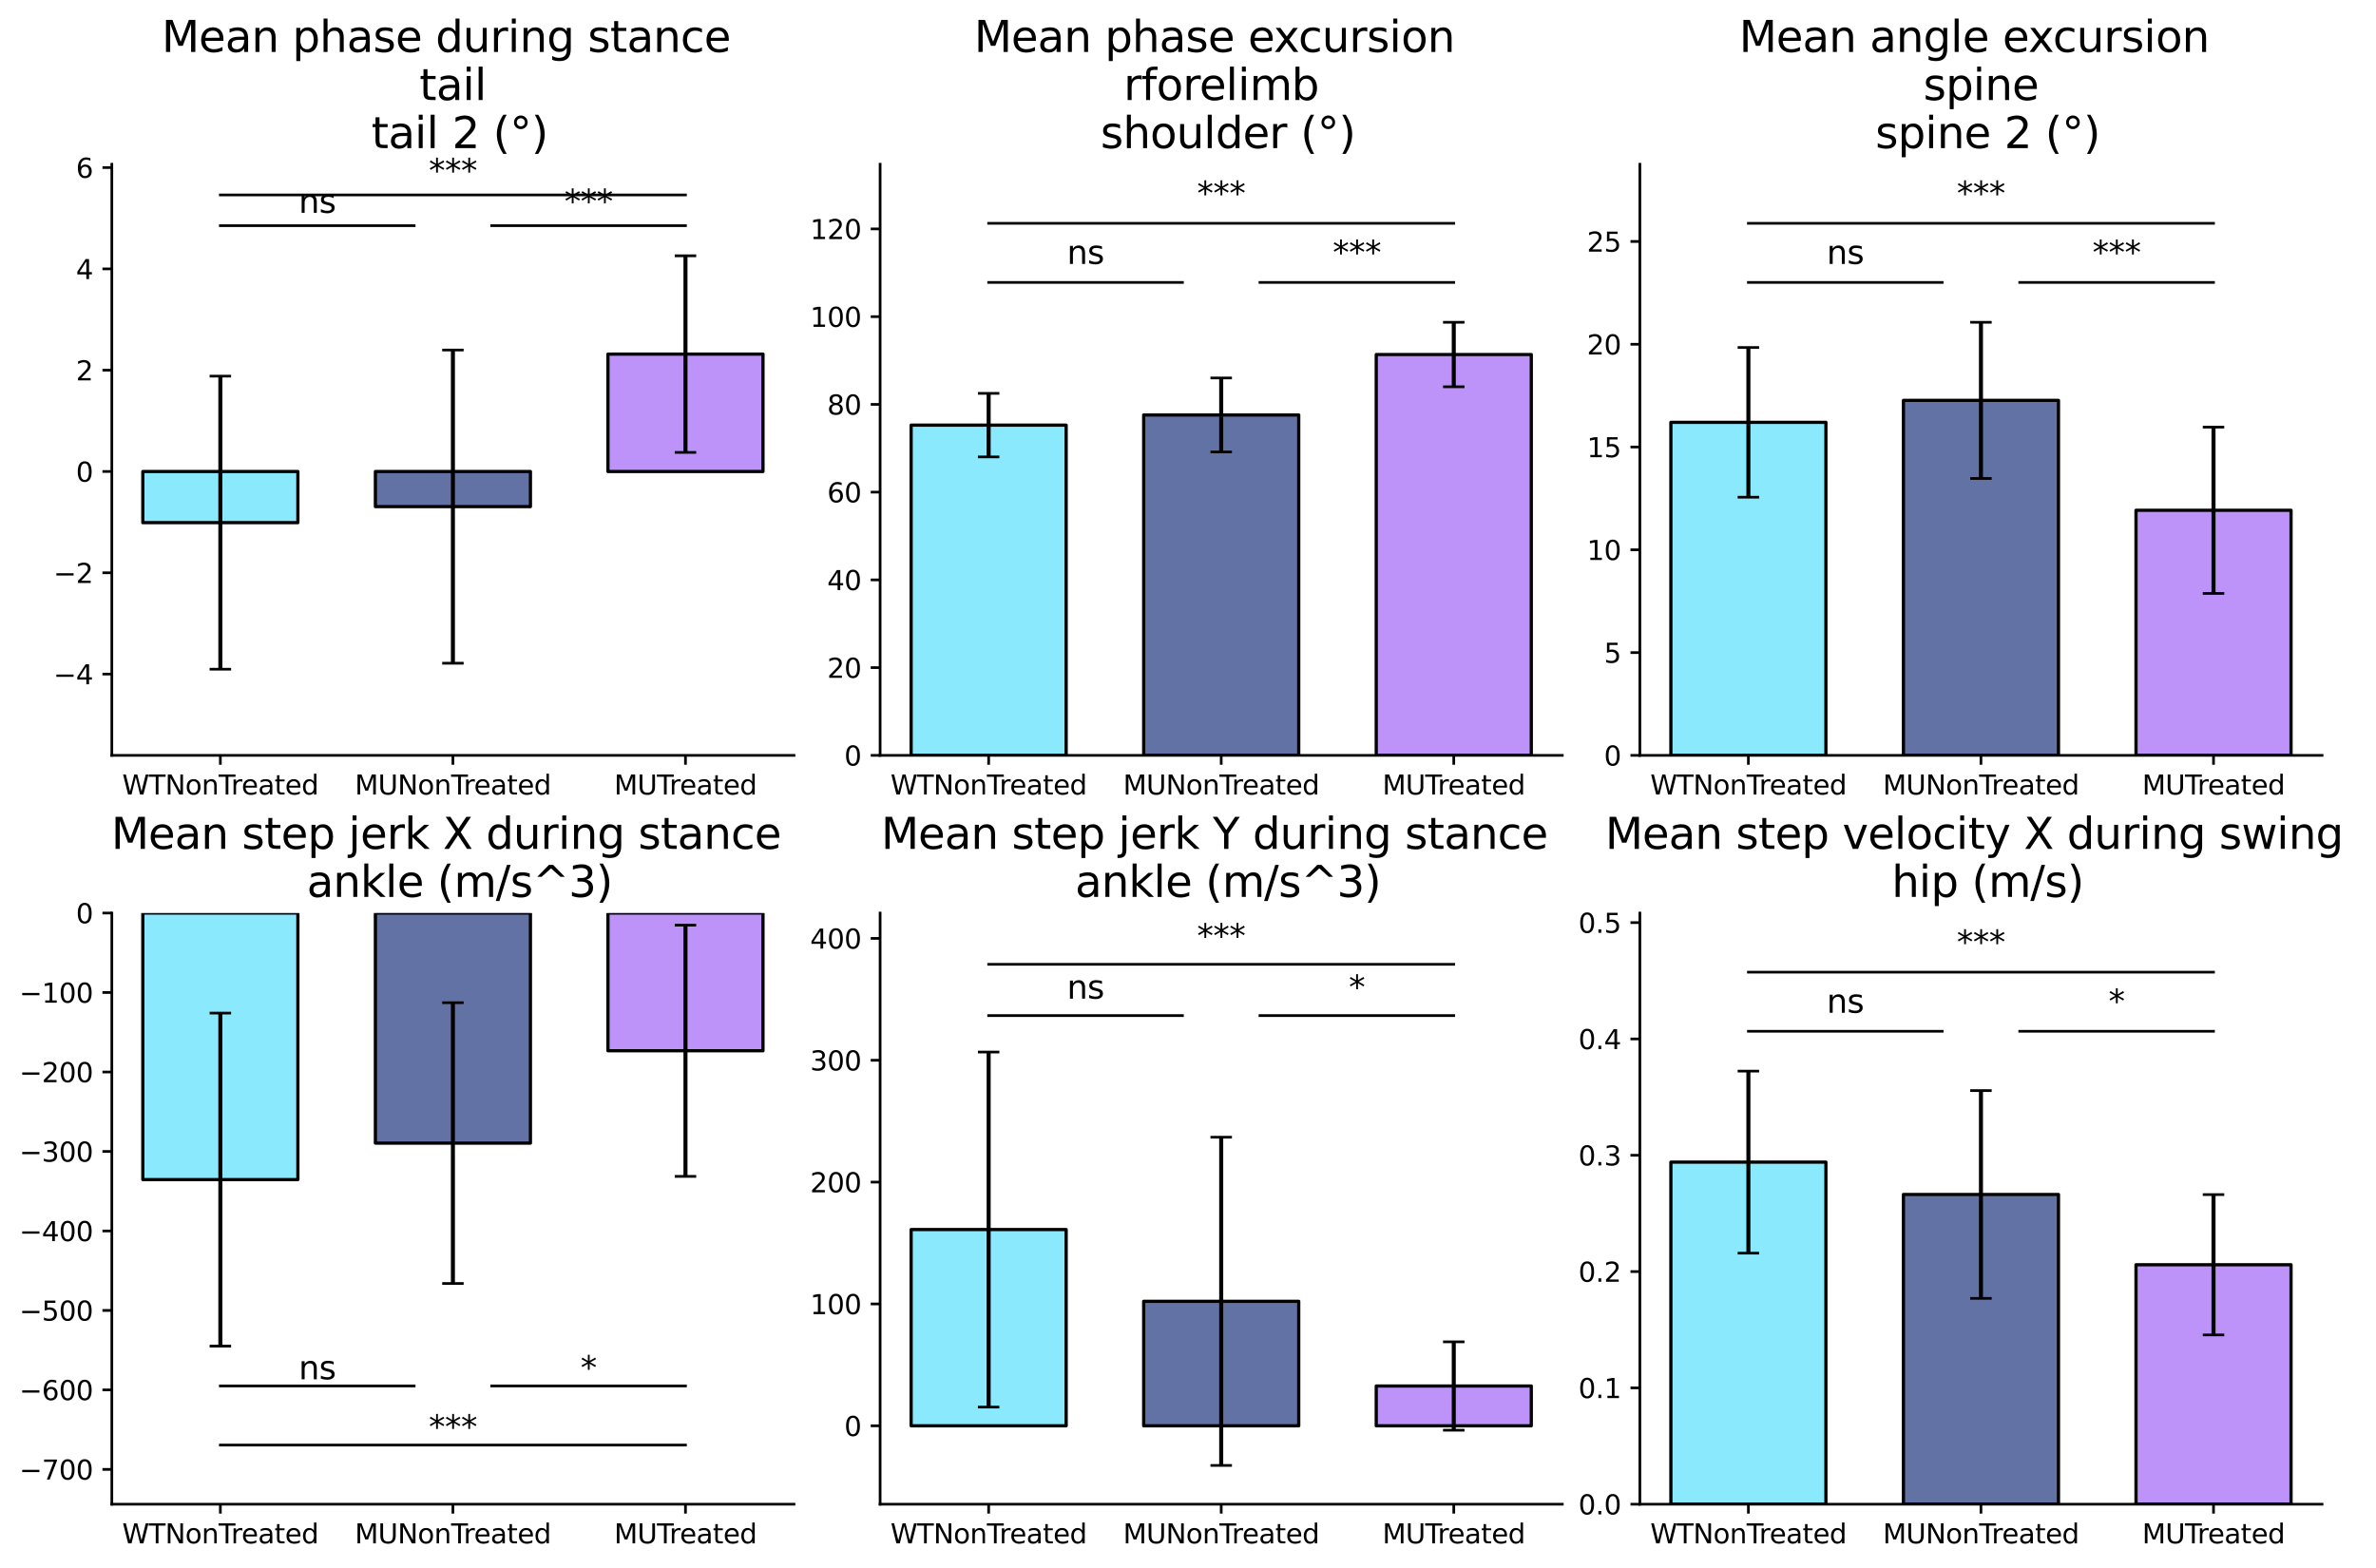 <?xml version="1.0" encoding="utf-8" standalone="no"?>
<!DOCTYPE svg PUBLIC "-//W3C//DTD SVG 1.1//EN"
  "http://www.w3.org/Graphics/SVG/1.1/DTD/svg11.dtd">
<svg xmlns:xlink="http://www.w3.org/1999/xlink" width="885.304pt" height="584.4pt" viewBox="0 0 885.304 584.4" xmlns="http://www.w3.org/2000/svg" version="1.1">
 <defs>
  <style type="text/css">*{stroke-linejoin: round; stroke-linecap: butt}</style>
 </defs>
 <g id="figure_1">
  <g id="patch_1">
   <path d="M 0 584.4 
L 885.304 584.4 
L 885.304 0 
L 0 0 
z
" style="fill: #ffffff"/>
  </g>
  <g id="axes_1">
   <g id="patch_2">
    <path d="M 41.667 281.48 
L 295.847 281.48 
L 295.847 61.191 
L 41.667 61.191 
z
" style="fill: #ffffff"/>
   </g>
   <g id="patch_3">
    <path d="M 53.221 175.699 
L 110.989 175.699 
L 110.989 194.763 
L 53.221 194.763 
z
" clip-path="url(#p5eb8c3535e)" style="fill: #8be9fd; stroke: #000000; stroke-width: 1.2; stroke-linejoin: miter"/>
   </g>
   <g id="patch_4">
    <path d="M 139.873 175.699 
L 197.641 175.699 
L 197.641 188.788 
L 139.873 188.788 
z
" clip-path="url(#p5eb8c3535e)" style="fill: #6272a4; stroke: #000000; stroke-width: 1.2; stroke-linejoin: miter"/>
   </g>
   <g id="patch_5">
    <path d="M 226.526 175.699 
L 284.294 175.699 
L 284.294 131.949 
L 226.526 131.949 
z
" clip-path="url(#p5eb8c3535e)" style="fill: #bd93f9; stroke: #000000; stroke-width: 1.2; stroke-linejoin: miter"/>
   </g>
   <g id="matplotlib.axis_1">
    <g id="xtick_1">
     <g id="line2d_1">
      <defs>
       <path id="m09ad7321c6" d="M 0 0 
L 0 3.5 
" style="stroke: #000000"/>
      </defs>
      <g>
       <use xlink:href="#m09ad7321c6" x="82.105" y="281.48" style="stroke: #000000"/>
      </g>
     </g>
     <g id="text_1">
      <!-- WTNonTreated -->
      <g transform="translate(45.528 296.078) scale(0.1 -0.1)">
       <defs>
        <path id="DejaVuSans-57" d="M 213 4666 
L 850 4666 
L 1831 722 
L 2809 4666 
L 3519 4666 
L 4500 722 
L 5478 4666 
L 6119 4666 
L 4947 0 
L 4153 0 
L 3169 4050 
L 2175 0 
L 1381 0 
L 213 4666 
z
" transform="scale(0.016)"/>
        <path id="DejaVuSans-54" d="M -19 4666 
L 3928 4666 
L 3928 4134 
L 2272 4134 
L 2272 0 
L 1638 0 
L 1638 4134 
L -19 4134 
L -19 4666 
z
" transform="scale(0.016)"/>
        <path id="DejaVuSans-4e" d="M 628 4666 
L 1478 4666 
L 3547 763 
L 3547 4666 
L 4159 4666 
L 4159 0 
L 3309 0 
L 1241 3903 
L 1241 0 
L 628 0 
L 628 4666 
z
" transform="scale(0.016)"/>
        <path id="DejaVuSans-6f" d="M 1959 3097 
Q 1497 3097 1228 2736 
Q 959 2375 959 1747 
Q 959 1119 1226 758 
Q 1494 397 1959 397 
Q 2419 397 2687 759 
Q 2956 1122 2956 1747 
Q 2956 2369 2687 2733 
Q 2419 3097 1959 3097 
z
M 1959 3584 
Q 2709 3584 3137 3096 
Q 3566 2609 3566 1747 
Q 3566 888 3137 398 
Q 2709 -91 1959 -91 
Q 1206 -91 779 398 
Q 353 888 353 1747 
Q 353 2609 779 3096 
Q 1206 3584 1959 3584 
z
" transform="scale(0.016)"/>
        <path id="DejaVuSans-6e" d="M 3513 2113 
L 3513 0 
L 2938 0 
L 2938 2094 
Q 2938 2591 2744 2837 
Q 2550 3084 2163 3084 
Q 1697 3084 1428 2787 
Q 1159 2491 1159 1978 
L 1159 0 
L 581 0 
L 581 3500 
L 1159 3500 
L 1159 2956 
Q 1366 3272 1645 3428 
Q 1925 3584 2291 3584 
Q 2894 3584 3203 3211 
Q 3513 2838 3513 2113 
z
" transform="scale(0.016)"/>
        <path id="DejaVuSans-72" d="M 2631 2963 
Q 2534 3019 2420 3045 
Q 2306 3072 2169 3072 
Q 1681 3072 1420 2755 
Q 1159 2438 1159 1844 
L 1159 0 
L 581 0 
L 581 3500 
L 1159 3500 
L 1159 2956 
Q 1341 3275 1631 3429 
Q 1922 3584 2338 3584 
Q 2397 3584 2469 3576 
Q 2541 3569 2628 3553 
L 2631 2963 
z
" transform="scale(0.016)"/>
        <path id="DejaVuSans-65" d="M 3597 1894 
L 3597 1613 
L 953 1613 
Q 991 1019 1311 708 
Q 1631 397 2203 397 
Q 2534 397 2845 478 
Q 3156 559 3463 722 
L 3463 178 
Q 3153 47 2828 -22 
Q 2503 -91 2169 -91 
Q 1331 -91 842 396 
Q 353 884 353 1716 
Q 353 2575 817 3079 
Q 1281 3584 2069 3584 
Q 2775 3584 3186 3129 
Q 3597 2675 3597 1894 
z
M 3022 2063 
Q 3016 2534 2758 2815 
Q 2500 3097 2075 3097 
Q 1594 3097 1305 2825 
Q 1016 2553 972 2059 
L 3022 2063 
z
" transform="scale(0.016)"/>
        <path id="DejaVuSans-61" d="M 2194 1759 
Q 1497 1759 1228 1600 
Q 959 1441 959 1056 
Q 959 750 1161 570 
Q 1363 391 1709 391 
Q 2188 391 2477 730 
Q 2766 1069 2766 1631 
L 2766 1759 
L 2194 1759 
z
M 3341 1997 
L 3341 0 
L 2766 0 
L 2766 531 
Q 2569 213 2275 61 
Q 1981 -91 1556 -91 
Q 1019 -91 701 211 
Q 384 513 384 1019 
Q 384 1609 779 1909 
Q 1175 2209 1959 2209 
L 2766 2209 
L 2766 2266 
Q 2766 2663 2505 2880 
Q 2244 3097 1772 3097 
Q 1472 3097 1187 3025 
Q 903 2953 641 2809 
L 641 3341 
Q 956 3463 1253 3523 
Q 1550 3584 1831 3584 
Q 2591 3584 2966 3190 
Q 3341 2797 3341 1997 
z
" transform="scale(0.016)"/>
        <path id="DejaVuSans-74" d="M 1172 4494 
L 1172 3500 
L 2356 3500 
L 2356 3053 
L 1172 3053 
L 1172 1153 
Q 1172 725 1289 603 
Q 1406 481 1766 481 
L 2356 481 
L 2356 0 
L 1766 0 
Q 1100 0 847 248 
Q 594 497 594 1153 
L 594 3053 
L 172 3053 
L 172 3500 
L 594 3500 
L 594 4494 
L 1172 4494 
z
" transform="scale(0.016)"/>
        <path id="DejaVuSans-64" d="M 2906 2969 
L 2906 4863 
L 3481 4863 
L 3481 0 
L 2906 0 
L 2906 525 
Q 2725 213 2448 61 
Q 2172 -91 1784 -91 
Q 1150 -91 751 415 
Q 353 922 353 1747 
Q 353 2572 751 3078 
Q 1150 3584 1784 3584 
Q 2172 3584 2448 3432 
Q 2725 3281 2906 2969 
z
M 947 1747 
Q 947 1113 1208 752 
Q 1469 391 1925 391 
Q 2381 391 2643 752 
Q 2906 1113 2906 1747 
Q 2906 2381 2643 2742 
Q 2381 3103 1925 3103 
Q 1469 3103 1208 2742 
Q 947 2381 947 1747 
z
" transform="scale(0.016)"/>
       </defs>
       <use xlink:href="#DejaVuSans-57"/>
       <use xlink:href="#DejaVuSans-54" transform="translate(98.877 0)"/>
       <use xlink:href="#DejaVuSans-4e" transform="translate(159.961 0)"/>
       <use xlink:href="#DejaVuSans-6f" transform="translate(234.766 0)"/>
       <use xlink:href="#DejaVuSans-6e" transform="translate(295.947 0)"/>
       <use xlink:href="#DejaVuSans-54" transform="translate(359.326 0)"/>
       <use xlink:href="#DejaVuSans-72" transform="translate(405.66 0)"/>
       <use xlink:href="#DejaVuSans-65" transform="translate(444.523 0)"/>
       <use xlink:href="#DejaVuSans-61" transform="translate(506.047 0)"/>
       <use xlink:href="#DejaVuSans-74" transform="translate(567.326 0)"/>
       <use xlink:href="#DejaVuSans-65" transform="translate(606.535 0)"/>
       <use xlink:href="#DejaVuSans-64" transform="translate(668.059 0)"/>
      </g>
     </g>
    </g>
    <g id="xtick_2">
     <g id="line2d_2">
      <g>
       <use xlink:href="#m09ad7321c6" x="168.757" y="281.48" style="stroke: #000000"/>
      </g>
     </g>
     <g id="text_2">
      <!-- MUNonTreated -->
      <g transform="translate(132.204 296.078) scale(0.1 -0.1)">
       <defs>
        <path id="DejaVuSans-4d" d="M 628 4666 
L 1569 4666 
L 2759 1491 
L 3956 4666 
L 4897 4666 
L 4897 0 
L 4281 0 
L 4281 4097 
L 3078 897 
L 2444 897 
L 1241 4097 
L 1241 0 
L 628 0 
L 628 4666 
z
" transform="scale(0.016)"/>
        <path id="DejaVuSans-55" d="M 556 4666 
L 1191 4666 
L 1191 1831 
Q 1191 1081 1462 751 
Q 1734 422 2344 422 
Q 2950 422 3222 751 
Q 3494 1081 3494 1831 
L 3494 4666 
L 4128 4666 
L 4128 1753 
Q 4128 841 3676 375 
Q 3225 -91 2344 -91 
Q 1459 -91 1007 375 
Q 556 841 556 1753 
L 556 4666 
z
" transform="scale(0.016)"/>
       </defs>
       <use xlink:href="#DejaVuSans-4d"/>
       <use xlink:href="#DejaVuSans-55" transform="translate(86.279 0)"/>
       <use xlink:href="#DejaVuSans-4e" transform="translate(159.473 0)"/>
       <use xlink:href="#DejaVuSans-6f" transform="translate(234.277 0)"/>
       <use xlink:href="#DejaVuSans-6e" transform="translate(295.459 0)"/>
       <use xlink:href="#DejaVuSans-54" transform="translate(358.838 0)"/>
       <use xlink:href="#DejaVuSans-72" transform="translate(405.172 0)"/>
       <use xlink:href="#DejaVuSans-65" transform="translate(444.035 0)"/>
       <use xlink:href="#DejaVuSans-61" transform="translate(505.559 0)"/>
       <use xlink:href="#DejaVuSans-74" transform="translate(566.838 0)"/>
       <use xlink:href="#DejaVuSans-65" transform="translate(606.047 0)"/>
       <use xlink:href="#DejaVuSans-64" transform="translate(667.57 0)"/>
      </g>
     </g>
    </g>
    <g id="xtick_3">
     <g id="line2d_3">
      <g>
       <use xlink:href="#m09ad7321c6" x="255.41" y="281.48" style="stroke: #000000"/>
      </g>
     </g>
     <g id="text_3">
      <!-- MUTreated -->
      <g transform="translate(228.825 296.078) scale(0.1 -0.1)">
       <use xlink:href="#DejaVuSans-4d"/>
       <use xlink:href="#DejaVuSans-55" transform="translate(86.279 0)"/>
       <use xlink:href="#DejaVuSans-54" transform="translate(159.473 0)"/>
       <use xlink:href="#DejaVuSans-72" transform="translate(205.807 0)"/>
       <use xlink:href="#DejaVuSans-65" transform="translate(244.67 0)"/>
       <use xlink:href="#DejaVuSans-61" transform="translate(306.193 0)"/>
       <use xlink:href="#DejaVuSans-74" transform="translate(367.473 0)"/>
       <use xlink:href="#DejaVuSans-65" transform="translate(406.682 0)"/>
       <use xlink:href="#DejaVuSans-64" transform="translate(468.205 0)"/>
      </g>
     </g>
    </g>
   </g>
   <g id="matplotlib.axis_2">
    <g id="ytick_1">
     <g id="line2d_4">
      <defs>
       <path id="m156f89c07b" d="M 0 0 
L -3.5 0 
" style="stroke: #000000"/>
      </defs>
      <g>
       <use xlink:href="#m156f89c07b" x="41.667" y="251.198" style="stroke: #000000"/>
      </g>
     </g>
     <g id="text_4">
      <!-- −4 -->
      <g transform="translate(19.925 254.997) scale(0.1 -0.1)">
       <defs>
        <path id="DejaVuSans-2212" d="M 678 2272 
L 4684 2272 
L 4684 1741 
L 678 1741 
L 678 2272 
z
" transform="scale(0.016)"/>
        <path id="DejaVuSans-34" d="M 2419 4116 
L 825 1625 
L 2419 1625 
L 2419 4116 
z
M 2253 4666 
L 3047 4666 
L 3047 1625 
L 3713 1625 
L 3713 1100 
L 3047 1100 
L 3047 0 
L 2419 0 
L 2419 1100 
L 313 1100 
L 313 1709 
L 2253 4666 
z
" transform="scale(0.016)"/>
       </defs>
       <use xlink:href="#DejaVuSans-2212"/>
       <use xlink:href="#DejaVuSans-34" transform="translate(83.789 0)"/>
      </g>
     </g>
    </g>
    <g id="ytick_2">
     <g id="line2d_5">
      <g>
       <use xlink:href="#m156f89c07b" x="41.667" y="213.448" style="stroke: #000000"/>
      </g>
     </g>
     <g id="text_5">
      <!-- −2 -->
      <g transform="translate(19.925 217.247) scale(0.1 -0.1)">
       <defs>
        <path id="DejaVuSans-32" d="M 1228 531 
L 3431 531 
L 3431 0 
L 469 0 
L 469 531 
Q 828 903 1448 1529 
Q 2069 2156 2228 2338 
Q 2531 2678 2651 2914 
Q 2772 3150 2772 3378 
Q 2772 3750 2511 3984 
Q 2250 4219 1831 4219 
Q 1534 4219 1204 4116 
Q 875 4013 500 3803 
L 500 4441 
Q 881 4594 1212 4672 
Q 1544 4750 1819 4750 
Q 2544 4750 2975 4387 
Q 3406 4025 3406 3419 
Q 3406 3131 3298 2873 
Q 3191 2616 2906 2266 
Q 2828 2175 2409 1742 
Q 1991 1309 1228 531 
z
" transform="scale(0.016)"/>
       </defs>
       <use xlink:href="#DejaVuSans-2212"/>
       <use xlink:href="#DejaVuSans-32" transform="translate(83.789 0)"/>
      </g>
     </g>
    </g>
    <g id="ytick_3">
     <g id="line2d_6">
      <g>
       <use xlink:href="#m156f89c07b" x="41.667" y="175.699" style="stroke: #000000"/>
      </g>
     </g>
     <g id="text_6">
      <!-- 0 -->
      <g transform="translate(28.305 179.498) scale(0.1 -0.1)">
       <defs>
        <path id="DejaVuSans-30" d="M 2034 4250 
Q 1547 4250 1301 3770 
Q 1056 3291 1056 2328 
Q 1056 1369 1301 889 
Q 1547 409 2034 409 
Q 2525 409 2770 889 
Q 3016 1369 3016 2328 
Q 3016 3291 2770 3770 
Q 2525 4250 2034 4250 
z
M 2034 4750 
Q 2819 4750 3233 4129 
Q 3647 3509 3647 2328 
Q 3647 1150 3233 529 
Q 2819 -91 2034 -91 
Q 1250 -91 836 529 
Q 422 1150 422 2328 
Q 422 3509 836 4129 
Q 1250 4750 2034 4750 
z
" transform="scale(0.016)"/>
       </defs>
       <use xlink:href="#DejaVuSans-30"/>
      </g>
     </g>
    </g>
    <g id="ytick_4">
     <g id="line2d_7">
      <g>
       <use xlink:href="#m156f89c07b" x="41.667" y="137.949" style="stroke: #000000"/>
      </g>
     </g>
     <g id="text_7">
      <!-- 2 -->
      <g transform="translate(28.305 141.748) scale(0.1 -0.1)">
       <use xlink:href="#DejaVuSans-32"/>
      </g>
     </g>
    </g>
    <g id="ytick_5">
     <g id="line2d_8">
      <g>
       <use xlink:href="#m156f89c07b" x="41.667" y="100.2" style="stroke: #000000"/>
      </g>
     </g>
     <g id="text_8">
      <!-- 4 -->
      <g transform="translate(28.305 103.999) scale(0.1 -0.1)">
       <use xlink:href="#DejaVuSans-34"/>
      </g>
     </g>
    </g>
    <g id="ytick_6">
     <g id="line2d_9">
      <g>
       <use xlink:href="#m156f89c07b" x="41.667" y="62.45" style="stroke: #000000"/>
      </g>
     </g>
     <g id="text_9">
      <!-- 6 -->
      <g transform="translate(28.305 66.249) scale(0.1 -0.1)">
       <defs>
        <path id="DejaVuSans-36" d="M 2113 2584 
Q 1688 2584 1439 2293 
Q 1191 2003 1191 1497 
Q 1191 994 1439 701 
Q 1688 409 2113 409 
Q 2538 409 2786 701 
Q 3034 994 3034 1497 
Q 3034 2003 2786 2293 
Q 2538 2584 2113 2584 
z
M 3366 4563 
L 3366 3988 
Q 3128 4100 2886 4159 
Q 2644 4219 2406 4219 
Q 1781 4219 1451 3797 
Q 1122 3375 1075 2522 
Q 1259 2794 1537 2939 
Q 1816 3084 2150 3084 
Q 2853 3084 3261 2657 
Q 3669 2231 3669 1497 
Q 3669 778 3244 343 
Q 2819 -91 2113 -91 
Q 1303 -91 875 529 
Q 447 1150 447 2328 
Q 447 3434 972 4092 
Q 1497 4750 2381 4750 
Q 2619 4750 2861 4703 
Q 3103 4656 3366 4563 
z
" transform="scale(0.016)"/>
       </defs>
       <use xlink:href="#DejaVuSans-36"/>
      </g>
     </g>
    </g>
   </g>
   <g id="LineCollection_1">
    <path d="M 82.105 249.366 
L 82.105 140.16 
" clip-path="url(#p5eb8c3535e)" style="fill: none; stroke: #000000; stroke-width: 1.5"/>
    <path d="M 168.757 247.144 
L 168.757 130.432 
" clip-path="url(#p5eb8c3535e)" style="fill: none; stroke: #000000; stroke-width: 1.5"/>
    <path d="M 255.41 168.579 
L 255.41 95.318 
" clip-path="url(#p5eb8c3535e)" style="fill: none; stroke: #000000; stroke-width: 1.5"/>
   </g>
   <g id="line2d_10">
    <defs>
     <path id="m0ed2434cd3" d="M 4 0 
L -4 -0 
" style="stroke: #000000"/>
    </defs>
    <g clip-path="url(#p5eb8c3535e)">
     <use xlink:href="#m0ed2434cd3" x="82.105" y="249.366" style="stroke: #000000"/>
     <use xlink:href="#m0ed2434cd3" x="168.757" y="247.144" style="stroke: #000000"/>
     <use xlink:href="#m0ed2434cd3" x="255.41" y="168.579" style="stroke: #000000"/>
    </g>
   </g>
   <g id="line2d_11">
    <g clip-path="url(#p5eb8c3535e)">
     <use xlink:href="#m0ed2434cd3" x="82.105" y="140.16" style="stroke: #000000"/>
     <use xlink:href="#m0ed2434cd3" x="168.757" y="130.432" style="stroke: #000000"/>
     <use xlink:href="#m0ed2434cd3" x="255.41" y="95.318" style="stroke: #000000"/>
    </g>
   </g>
   <g id="line2d_12">
    <path d="M 82.105 84.092 
L 154.315 84.092 
" clip-path="url(#p5eb8c3535e)" style="fill: none; stroke: #000000; stroke-linecap: square"/>
   </g>
   <g id="line2d_13">
    <path d="M 183.199 84.092 
L 255.41 84.092 
" clip-path="url(#p5eb8c3535e)" style="fill: none; stroke: #000000; stroke-linecap: square"/>
   </g>
   <g id="line2d_14">
    <path d="M 82.105 72.641 
L 255.41 72.641 
" clip-path="url(#p5eb8c3535e)" style="fill: none; stroke: #000000; stroke-linecap: square"/>
   </g>
   <g id="patch_6">
    <path d="M 41.667 281.48 
L 41.667 61.191 
" style="fill: none; stroke: #000000; stroke-linejoin: miter; stroke-linecap: square"/>
   </g>
   <g id="patch_7">
    <path d="M 41.667 281.48 
L 295.847 281.48 
" style="fill: none; stroke: #000000; stroke-linejoin: miter; stroke-linecap: square"/>
   </g>
   <g id="text_10">
    <!-- ns -->
    <g transform="translate(111.282 79.306) scale(0.12 -0.12)">
     <defs>
      <path id="DejaVuSans-73" d="M 2834 3397 
L 2834 2853 
Q 2591 2978 2328 3040 
Q 2066 3103 1784 3103 
Q 1356 3103 1142 2972 
Q 928 2841 928 2578 
Q 928 2378 1081 2264 
Q 1234 2150 1697 2047 
L 1894 2003 
Q 2506 1872 2764 1633 
Q 3022 1394 3022 966 
Q 3022 478 2636 193 
Q 2250 -91 1575 -91 
Q 1294 -91 989 -36 
Q 684 19 347 128 
L 347 722 
Q 666 556 975 473 
Q 1284 391 1588 391 
Q 1994 391 2212 530 
Q 2431 669 2431 922 
Q 2431 1156 2273 1281 
Q 2116 1406 1581 1522 
L 1381 1569 
Q 847 1681 609 1914 
Q 372 2147 372 2553 
Q 372 3047 722 3315 
Q 1072 3584 1716 3584 
Q 2034 3584 2315 3537 
Q 2597 3491 2834 3397 
z
" transform="scale(0.016)"/>
     </defs>
     <use xlink:href="#DejaVuSans-6e"/>
     <use xlink:href="#DejaVuSans-73" transform="translate(63.379 0)"/>
    </g>
   </g>
   <g id="text_11">
    <!-- *** -->
    <g transform="translate(210.305 79.306) scale(0.12 -0.12)">
     <defs>
      <path id="DejaVuSans-2a" d="M 3009 3897 
L 1888 3291 
L 3009 2681 
L 2828 2375 
L 1778 3009 
L 1778 1831 
L 1422 1831 
L 1422 3009 
L 372 2375 
L 191 2681 
L 1313 3291 
L 191 3897 
L 372 4206 
L 1422 3572 
L 1422 4750 
L 1778 4750 
L 1778 3572 
L 2828 4206 
L 3009 3897 
z
" transform="scale(0.016)"/>
     </defs>
     <use xlink:href="#DejaVuSans-2a"/>
     <use xlink:href="#DejaVuSans-2a" transform="translate(50 0)"/>
     <use xlink:href="#DejaVuSans-2a" transform="translate(100 0)"/>
    </g>
   </g>
   <g id="text_12">
    <!-- *** -->
    <g transform="translate(159.757 67.856) scale(0.12 -0.12)">
     <use xlink:href="#DejaVuSans-2a"/>
     <use xlink:href="#DejaVuSans-2a" transform="translate(50 0)"/>
     <use xlink:href="#DejaVuSans-2a" transform="translate(100 0)"/>
    </g>
   </g>
   <g id="text_13">
    <!-- Mean phase during stance  -->
    <g transform="translate(60.242 19.358) scale(0.16 -0.16)">
     <defs>
      <path id="DejaVuSans-20" transform="scale(0.016)"/>
      <path id="DejaVuSans-70" d="M 1159 525 
L 1159 -1331 
L 581 -1331 
L 581 3500 
L 1159 3500 
L 1159 2969 
Q 1341 3281 1617 3432 
Q 1894 3584 2278 3584 
Q 2916 3584 3314 3078 
Q 3713 2572 3713 1747 
Q 3713 922 3314 415 
Q 2916 -91 2278 -91 
Q 1894 -91 1617 61 
Q 1341 213 1159 525 
z
M 3116 1747 
Q 3116 2381 2855 2742 
Q 2594 3103 2138 3103 
Q 1681 3103 1420 2742 
Q 1159 2381 1159 1747 
Q 1159 1113 1420 752 
Q 1681 391 2138 391 
Q 2594 391 2855 752 
Q 3116 1113 3116 1747 
z
" transform="scale(0.016)"/>
      <path id="DejaVuSans-68" d="M 3513 2113 
L 3513 0 
L 2938 0 
L 2938 2094 
Q 2938 2591 2744 2837 
Q 2550 3084 2163 3084 
Q 1697 3084 1428 2787 
Q 1159 2491 1159 1978 
L 1159 0 
L 581 0 
L 581 4863 
L 1159 4863 
L 1159 2956 
Q 1366 3272 1645 3428 
Q 1925 3584 2291 3584 
Q 2894 3584 3203 3211 
Q 3513 2838 3513 2113 
z
" transform="scale(0.016)"/>
      <path id="DejaVuSans-75" d="M 544 1381 
L 544 3500 
L 1119 3500 
L 1119 1403 
Q 1119 906 1312 657 
Q 1506 409 1894 409 
Q 2359 409 2629 706 
Q 2900 1003 2900 1516 
L 2900 3500 
L 3475 3500 
L 3475 0 
L 2900 0 
L 2900 538 
Q 2691 219 2414 64 
Q 2138 -91 1772 -91 
Q 1169 -91 856 284 
Q 544 659 544 1381 
z
M 1991 3584 
L 1991 3584 
z
" transform="scale(0.016)"/>
      <path id="DejaVuSans-69" d="M 603 3500 
L 1178 3500 
L 1178 0 
L 603 0 
L 603 3500 
z
M 603 4863 
L 1178 4863 
L 1178 4134 
L 603 4134 
L 603 4863 
z
" transform="scale(0.016)"/>
      <path id="DejaVuSans-67" d="M 2906 1791 
Q 2906 2416 2648 2759 
Q 2391 3103 1925 3103 
Q 1463 3103 1205 2759 
Q 947 2416 947 1791 
Q 947 1169 1205 825 
Q 1463 481 1925 481 
Q 2391 481 2648 825 
Q 2906 1169 2906 1791 
z
M 3481 434 
Q 3481 -459 3084 -895 
Q 2688 -1331 1869 -1331 
Q 1566 -1331 1297 -1286 
Q 1028 -1241 775 -1147 
L 775 -588 
Q 1028 -725 1275 -790 
Q 1522 -856 1778 -856 
Q 2344 -856 2625 -561 
Q 2906 -266 2906 331 
L 2906 616 
Q 2728 306 2450 153 
Q 2172 0 1784 0 
Q 1141 0 747 490 
Q 353 981 353 1791 
Q 353 2603 747 3093 
Q 1141 3584 1784 3584 
Q 2172 3584 2450 3431 
Q 2728 3278 2906 2969 
L 2906 3500 
L 3481 3500 
L 3481 434 
z
" transform="scale(0.016)"/>
      <path id="DejaVuSans-63" d="M 3122 3366 
L 3122 2828 
Q 2878 2963 2633 3030 
Q 2388 3097 2138 3097 
Q 1578 3097 1268 2742 
Q 959 2388 959 1747 
Q 959 1106 1268 751 
Q 1578 397 2138 397 
Q 2388 397 2633 464 
Q 2878 531 3122 666 
L 3122 134 
Q 2881 22 2623 -34 
Q 2366 -91 2075 -91 
Q 1284 -91 818 406 
Q 353 903 353 1747 
Q 353 2603 823 3093 
Q 1294 3584 2113 3584 
Q 2378 3584 2631 3529 
Q 2884 3475 3122 3366 
z
" transform="scale(0.016)"/>
     </defs>
     <use xlink:href="#DejaVuSans-4d"/>
     <use xlink:href="#DejaVuSans-65" transform="translate(86.279 0)"/>
     <use xlink:href="#DejaVuSans-61" transform="translate(147.803 0)"/>
     <use xlink:href="#DejaVuSans-6e" transform="translate(209.082 0)"/>
     <use xlink:href="#DejaVuSans-20" transform="translate(272.461 0)"/>
     <use xlink:href="#DejaVuSans-70" transform="translate(304.248 0)"/>
     <use xlink:href="#DejaVuSans-68" transform="translate(367.725 0)"/>
     <use xlink:href="#DejaVuSans-61" transform="translate(431.104 0)"/>
     <use xlink:href="#DejaVuSans-73" transform="translate(492.383 0)"/>
     <use xlink:href="#DejaVuSans-65" transform="translate(544.482 0)"/>
     <use xlink:href="#DejaVuSans-20" transform="translate(606.006 0)"/>
     <use xlink:href="#DejaVuSans-64" transform="translate(637.793 0)"/>
     <use xlink:href="#DejaVuSans-75" transform="translate(701.27 0)"/>
     <use xlink:href="#DejaVuSans-72" transform="translate(764.648 0)"/>
     <use xlink:href="#DejaVuSans-69" transform="translate(805.762 0)"/>
     <use xlink:href="#DejaVuSans-6e" transform="translate(833.545 0)"/>
     <use xlink:href="#DejaVuSans-67" transform="translate(896.924 0)"/>
     <use xlink:href="#DejaVuSans-20" transform="translate(960.4 0)"/>
     <use xlink:href="#DejaVuSans-73" transform="translate(992.188 0)"/>
     <use xlink:href="#DejaVuSans-74" transform="translate(1044.287 0)"/>
     <use xlink:href="#DejaVuSans-61" transform="translate(1083.496 0)"/>
     <use xlink:href="#DejaVuSans-6e" transform="translate(1144.775 0)"/>
     <use xlink:href="#DejaVuSans-63" transform="translate(1208.154 0)"/>
     <use xlink:href="#DejaVuSans-65" transform="translate(1263.135 0)"/>
     <use xlink:href="#DejaVuSans-20" transform="translate(1324.658 0)"/>
    </g>
    <!--  tail  -->
    <g transform="translate(151.189 37.274) scale(0.16 -0.16)">
     <defs>
      <path id="DejaVuSans-6c" d="M 603 4863 
L 1178 4863 
L 1178 0 
L 603 0 
L 603 4863 
z
" transform="scale(0.016)"/>
     </defs>
     <use xlink:href="#DejaVuSans-20"/>
     <use xlink:href="#DejaVuSans-74" transform="translate(31.787 0)"/>
     <use xlink:href="#DejaVuSans-61" transform="translate(70.996 0)"/>
     <use xlink:href="#DejaVuSans-69" transform="translate(132.275 0)"/>
     <use xlink:href="#DejaVuSans-6c" transform="translate(160.059 0)"/>
     <use xlink:href="#DejaVuSans-20" transform="translate(187.842 0)"/>
    </g>
    <!--  tail 2 (°) -->
    <g transform="translate(133.314 55.191) scale(0.16 -0.16)">
     <defs>
      <path id="DejaVuSans-28" d="M 1984 4856 
Q 1566 4138 1362 3434 
Q 1159 2731 1159 2009 
Q 1159 1288 1364 580 
Q 1569 -128 1984 -844 
L 1484 -844 
Q 1016 -109 783 600 
Q 550 1309 550 2009 
Q 550 2706 781 3412 
Q 1013 4119 1484 4856 
L 1984 4856 
z
" transform="scale(0.016)"/>
      <path id="DejaVuSans-b0" d="M 1600 4347 
Q 1350 4347 1178 4173 
Q 1006 4000 1006 3750 
Q 1006 3503 1178 3333 
Q 1350 3163 1600 3163 
Q 1850 3163 2022 3333 
Q 2194 3503 2194 3750 
Q 2194 3997 2020 4172 
Q 1847 4347 1600 4347 
z
M 1600 4750 
Q 1800 4750 1984 4673 
Q 2169 4597 2303 4453 
Q 2447 4313 2519 4134 
Q 2591 3956 2591 3750 
Q 2591 3338 2302 3052 
Q 2013 2766 1594 2766 
Q 1172 2766 890 3047 
Q 609 3328 609 3750 
Q 609 4169 896 4459 
Q 1184 4750 1600 4750 
z
" transform="scale(0.016)"/>
      <path id="DejaVuSans-29" d="M 513 4856 
L 1013 4856 
Q 1481 4119 1714 3412 
Q 1947 2706 1947 2009 
Q 1947 1309 1714 600 
Q 1481 -109 1013 -844 
L 513 -844 
Q 928 -128 1133 580 
Q 1338 1288 1338 2009 
Q 1338 2731 1133 3434 
Q 928 4138 513 4856 
z
" transform="scale(0.016)"/>
     </defs>
     <use xlink:href="#DejaVuSans-20"/>
     <use xlink:href="#DejaVuSans-74" transform="translate(31.787 0)"/>
     <use xlink:href="#DejaVuSans-61" transform="translate(70.996 0)"/>
     <use xlink:href="#DejaVuSans-69" transform="translate(132.275 0)"/>
     <use xlink:href="#DejaVuSans-6c" transform="translate(160.059 0)"/>
     <use xlink:href="#DejaVuSans-20" transform="translate(187.842 0)"/>
     <use xlink:href="#DejaVuSans-32" transform="translate(219.629 0)"/>
     <use xlink:href="#DejaVuSans-20" transform="translate(283.252 0)"/>
     <use xlink:href="#DejaVuSans-28" transform="translate(315.039 0)"/>
     <use xlink:href="#DejaVuSans-b0" transform="translate(354.053 0)"/>
     <use xlink:href="#DejaVuSans-29" transform="translate(404.053 0)"/>
    </g>
   </g>
  </g>
  <g id="axes_2">
   <g id="patch_8">
    <path d="M 327.935 281.48 
L 582.116 281.48 
L 582.116 61.191 
L 327.935 61.191 
z
" style="fill: #ffffff"/>
   </g>
   <g id="patch_9">
    <path d="M 339.489 281.48 
L 397.257 281.48 
L 397.257 158.419 
L 339.489 158.419 
z
" clip-path="url(#pdfc9a146d8)" style="fill: #8be9fd; stroke: #000000; stroke-width: 1.2; stroke-linejoin: miter"/>
   </g>
   <g id="patch_10">
    <path d="M 426.141 281.48 
L 483.91 281.48 
L 483.91 154.635 
L 426.141 154.635 
z
" clip-path="url(#pdfc9a146d8)" style="fill: #6272a4; stroke: #000000; stroke-width: 1.2; stroke-linejoin: miter"/>
   </g>
   <g id="patch_11">
    <path d="M 512.794 281.48 
L 570.562 281.48 
L 570.562 132.112 
L 512.794 132.112 
z
" clip-path="url(#pdfc9a146d8)" style="fill: #bd93f9; stroke: #000000; stroke-width: 1.2; stroke-linejoin: miter"/>
   </g>
   <g id="matplotlib.axis_3">
    <g id="xtick_4">
     <g id="line2d_15">
      <g>
       <use xlink:href="#m09ad7321c6" x="368.373" y="281.48" style="stroke: #000000"/>
      </g>
     </g>
     <g id="text_14">
      <!-- WTNonTreated -->
      <g transform="translate(331.796 296.078) scale(0.1 -0.1)">
       <use xlink:href="#DejaVuSans-57"/>
       <use xlink:href="#DejaVuSans-54" transform="translate(98.877 0)"/>
       <use xlink:href="#DejaVuSans-4e" transform="translate(159.961 0)"/>
       <use xlink:href="#DejaVuSans-6f" transform="translate(234.766 0)"/>
       <use xlink:href="#DejaVuSans-6e" transform="translate(295.947 0)"/>
       <use xlink:href="#DejaVuSans-54" transform="translate(359.326 0)"/>
       <use xlink:href="#DejaVuSans-72" transform="translate(405.66 0)"/>
       <use xlink:href="#DejaVuSans-65" transform="translate(444.523 0)"/>
       <use xlink:href="#DejaVuSans-61" transform="translate(506.047 0)"/>
       <use xlink:href="#DejaVuSans-74" transform="translate(567.326 0)"/>
       <use xlink:href="#DejaVuSans-65" transform="translate(606.535 0)"/>
       <use xlink:href="#DejaVuSans-64" transform="translate(668.059 0)"/>
      </g>
     </g>
    </g>
    <g id="xtick_5">
     <g id="line2d_16">
      <g>
       <use xlink:href="#m09ad7321c6" x="455.026" y="281.48" style="stroke: #000000"/>
      </g>
     </g>
     <g id="text_15">
      <!-- MUNonTreated -->
      <g transform="translate(418.472 296.078) scale(0.1 -0.1)">
       <use xlink:href="#DejaVuSans-4d"/>
       <use xlink:href="#DejaVuSans-55" transform="translate(86.279 0)"/>
       <use xlink:href="#DejaVuSans-4e" transform="translate(159.473 0)"/>
       <use xlink:href="#DejaVuSans-6f" transform="translate(234.277 0)"/>
       <use xlink:href="#DejaVuSans-6e" transform="translate(295.459 0)"/>
       <use xlink:href="#DejaVuSans-54" transform="translate(358.838 0)"/>
       <use xlink:href="#DejaVuSans-72" transform="translate(405.172 0)"/>
       <use xlink:href="#DejaVuSans-65" transform="translate(444.035 0)"/>
       <use xlink:href="#DejaVuSans-61" transform="translate(505.559 0)"/>
       <use xlink:href="#DejaVuSans-74" transform="translate(566.838 0)"/>
       <use xlink:href="#DejaVuSans-65" transform="translate(606.047 0)"/>
       <use xlink:href="#DejaVuSans-64" transform="translate(667.57 0)"/>
      </g>
     </g>
    </g>
    <g id="xtick_6">
     <g id="line2d_17">
      <g>
       <use xlink:href="#m09ad7321c6" x="541.678" y="281.48" style="stroke: #000000"/>
      </g>
     </g>
     <g id="text_16">
      <!-- MUTreated -->
      <g transform="translate(515.094 296.078) scale(0.1 -0.1)">
       <use xlink:href="#DejaVuSans-4d"/>
       <use xlink:href="#DejaVuSans-55" transform="translate(86.279 0)"/>
       <use xlink:href="#DejaVuSans-54" transform="translate(159.473 0)"/>
       <use xlink:href="#DejaVuSans-72" transform="translate(205.807 0)"/>
       <use xlink:href="#DejaVuSans-65" transform="translate(244.67 0)"/>
       <use xlink:href="#DejaVuSans-61" transform="translate(306.193 0)"/>
       <use xlink:href="#DejaVuSans-74" transform="translate(367.473 0)"/>
       <use xlink:href="#DejaVuSans-65" transform="translate(406.682 0)"/>
       <use xlink:href="#DejaVuSans-64" transform="translate(468.205 0)"/>
      </g>
     </g>
    </g>
   </g>
   <g id="matplotlib.axis_4">
    <g id="ytick_7">
     <g id="line2d_18">
      <g>
       <use xlink:href="#m156f89c07b" x="327.935" y="281.48" style="stroke: #000000"/>
      </g>
     </g>
     <g id="text_17">
      <!-- 0 -->
      <g transform="translate(314.573 285.279) scale(0.1 -0.1)">
       <use xlink:href="#DejaVuSans-30"/>
      </g>
     </g>
    </g>
    <g id="ytick_8">
     <g id="line2d_19">
      <g>
       <use xlink:href="#m156f89c07b" x="327.935" y="248.783" style="stroke: #000000"/>
      </g>
     </g>
     <g id="text_18">
      <!-- 20 -->
      <g transform="translate(308.21 252.582) scale(0.1 -0.1)">
       <use xlink:href="#DejaVuSans-32"/>
       <use xlink:href="#DejaVuSans-30" transform="translate(63.623 0)"/>
      </g>
     </g>
    </g>
    <g id="ytick_9">
     <g id="line2d_20">
      <g>
       <use xlink:href="#m156f89c07b" x="327.935" y="216.086" style="stroke: #000000"/>
      </g>
     </g>
     <g id="text_19">
      <!-- 40 -->
      <g transform="translate(308.21 219.885) scale(0.1 -0.1)">
       <use xlink:href="#DejaVuSans-34"/>
       <use xlink:href="#DejaVuSans-30" transform="translate(63.623 0)"/>
      </g>
     </g>
    </g>
    <g id="ytick_10">
     <g id="line2d_21">
      <g>
       <use xlink:href="#m156f89c07b" x="327.935" y="183.389" style="stroke: #000000"/>
      </g>
     </g>
     <g id="text_20">
      <!-- 60 -->
      <g transform="translate(308.21 187.189) scale(0.1 -0.1)">
       <use xlink:href="#DejaVuSans-36"/>
       <use xlink:href="#DejaVuSans-30" transform="translate(63.623 0)"/>
      </g>
     </g>
    </g>
    <g id="ytick_11">
     <g id="line2d_22">
      <g>
       <use xlink:href="#m156f89c07b" x="327.935" y="150.693" style="stroke: #000000"/>
      </g>
     </g>
     <g id="text_21">
      <!-- 80 -->
      <g transform="translate(308.21 154.492) scale(0.1 -0.1)">
       <defs>
        <path id="DejaVuSans-38" d="M 2034 2216 
Q 1584 2216 1326 1975 
Q 1069 1734 1069 1313 
Q 1069 891 1326 650 
Q 1584 409 2034 409 
Q 2484 409 2743 651 
Q 3003 894 3003 1313 
Q 3003 1734 2745 1975 
Q 2488 2216 2034 2216 
z
M 1403 2484 
Q 997 2584 770 2862 
Q 544 3141 544 3541 
Q 544 4100 942 4425 
Q 1341 4750 2034 4750 
Q 2731 4750 3128 4425 
Q 3525 4100 3525 3541 
Q 3525 3141 3298 2862 
Q 3072 2584 2669 2484 
Q 3125 2378 3379 2068 
Q 3634 1759 3634 1313 
Q 3634 634 3220 271 
Q 2806 -91 2034 -91 
Q 1263 -91 848 271 
Q 434 634 434 1313 
Q 434 1759 690 2068 
Q 947 2378 1403 2484 
z
M 1172 3481 
Q 1172 3119 1398 2916 
Q 1625 2713 2034 2713 
Q 2441 2713 2670 2916 
Q 2900 3119 2900 3481 
Q 2900 3844 2670 4047 
Q 2441 4250 2034 4250 
Q 1625 4250 1398 4047 
Q 1172 3844 1172 3481 
z
" transform="scale(0.016)"/>
       </defs>
       <use xlink:href="#DejaVuSans-38"/>
       <use xlink:href="#DejaVuSans-30" transform="translate(63.623 0)"/>
      </g>
     </g>
    </g>
    <g id="ytick_12">
     <g id="line2d_23">
      <g>
       <use xlink:href="#m156f89c07b" x="327.935" y="117.996" style="stroke: #000000"/>
      </g>
     </g>
     <g id="text_22">
      <!-- 100 -->
      <g transform="translate(301.848 121.795) scale(0.1 -0.1)">
       <defs>
        <path id="DejaVuSans-31" d="M 794 531 
L 1825 531 
L 1825 4091 
L 703 3866 
L 703 4441 
L 1819 4666 
L 2450 4666 
L 2450 531 
L 3481 531 
L 3481 0 
L 794 0 
L 794 531 
z
" transform="scale(0.016)"/>
       </defs>
       <use xlink:href="#DejaVuSans-31"/>
       <use xlink:href="#DejaVuSans-30" transform="translate(63.623 0)"/>
       <use xlink:href="#DejaVuSans-30" transform="translate(127.246 0)"/>
      </g>
     </g>
    </g>
    <g id="ytick_13">
     <g id="line2d_24">
      <g>
       <use xlink:href="#m156f89c07b" x="327.935" y="85.299" style="stroke: #000000"/>
      </g>
     </g>
     <g id="text_23">
      <!-- 120 -->
      <g transform="translate(301.848 89.099) scale(0.1 -0.1)">
       <use xlink:href="#DejaVuSans-31"/>
       <use xlink:href="#DejaVuSans-32" transform="translate(63.623 0)"/>
       <use xlink:href="#DejaVuSans-30" transform="translate(127.246 0)"/>
      </g>
     </g>
    </g>
   </g>
   <g id="LineCollection_2">
    <path d="M 368.373 170.262 
L 368.373 146.576 
" clip-path="url(#pdfc9a146d8)" style="fill: none; stroke: #000000; stroke-width: 1.5"/>
    <path d="M 455.026 168.418 
L 455.026 140.853 
" clip-path="url(#pdfc9a146d8)" style="fill: none; stroke: #000000; stroke-width: 1.5"/>
    <path d="M 541.678 144.128 
L 541.678 120.096 
" clip-path="url(#pdfc9a146d8)" style="fill: none; stroke: #000000; stroke-width: 1.5"/>
   </g>
   <g id="line2d_25">
    <g clip-path="url(#pdfc9a146d8)">
     <use xlink:href="#m0ed2434cd3" x="368.373" y="170.262" style="stroke: #000000"/>
     <use xlink:href="#m0ed2434cd3" x="455.026" y="168.418" style="stroke: #000000"/>
     <use xlink:href="#m0ed2434cd3" x="541.678" y="144.128" style="stroke: #000000"/>
    </g>
   </g>
   <g id="line2d_26">
    <g clip-path="url(#pdfc9a146d8)">
     <use xlink:href="#m0ed2434cd3" x="368.373" y="146.576" style="stroke: #000000"/>
     <use xlink:href="#m0ed2434cd3" x="455.026" y="140.853" style="stroke: #000000"/>
     <use xlink:href="#m0ed2434cd3" x="541.678" y="120.096" style="stroke: #000000"/>
    </g>
   </g>
   <g id="line2d_27">
    <path d="M 368.373 105.248 
L 440.583 105.248 
" clip-path="url(#pdfc9a146d8)" style="fill: none; stroke: #000000; stroke-linecap: square"/>
   </g>
   <g id="line2d_28">
    <path d="M 469.468 105.248 
L 541.678 105.248 
" clip-path="url(#pdfc9a146d8)" style="fill: none; stroke: #000000; stroke-linecap: square"/>
   </g>
   <g id="line2d_29">
    <path d="M 368.373 83.219 
L 541.678 83.219 
" clip-path="url(#pdfc9a146d8)" style="fill: none; stroke: #000000; stroke-linecap: square"/>
   </g>
   <g id="patch_12">
    <path d="M 327.935 281.48 
L 327.935 61.191 
" style="fill: none; stroke: #000000; stroke-linejoin: miter; stroke-linecap: square"/>
   </g>
   <g id="patch_13">
    <path d="M 327.935 281.48 
L 582.116 281.48 
" style="fill: none; stroke: #000000; stroke-linejoin: miter; stroke-linecap: square"/>
   </g>
   <g id="text_24">
    <!-- ns -->
    <g transform="translate(397.55 98.347) scale(0.12 -0.12)">
     <use xlink:href="#DejaVuSans-6e"/>
     <use xlink:href="#DejaVuSans-73" transform="translate(63.379 0)"/>
    </g>
   </g>
   <g id="text_25">
    <!-- *** -->
    <g transform="translate(496.573 98.347) scale(0.12 -0.12)">
     <use xlink:href="#DejaVuSans-2a"/>
     <use xlink:href="#DejaVuSans-2a" transform="translate(50 0)"/>
     <use xlink:href="#DejaVuSans-2a" transform="translate(100 0)"/>
    </g>
   </g>
   <g id="text_26">
    <!-- *** -->
    <g transform="translate(446.026 76.318) scale(0.12 -0.12)">
     <use xlink:href="#DejaVuSans-2a"/>
     <use xlink:href="#DejaVuSans-2a" transform="translate(50 0)"/>
     <use xlink:href="#DejaVuSans-2a" transform="translate(100 0)"/>
    </g>
   </g>
   <g id="text_27">
    <!-- Mean phase excursion  -->
    <g transform="translate(362.969 19.358) scale(0.16 -0.16)">
     <defs>
      <path id="DejaVuSans-78" d="M 3513 3500 
L 2247 1797 
L 3578 0 
L 2900 0 
L 1881 1375 
L 863 0 
L 184 0 
L 1544 1831 
L 300 3500 
L 978 3500 
L 1906 2253 
L 2834 3500 
L 3513 3500 
z
" transform="scale(0.016)"/>
     </defs>
     <use xlink:href="#DejaVuSans-4d"/>
     <use xlink:href="#DejaVuSans-65" transform="translate(86.279 0)"/>
     <use xlink:href="#DejaVuSans-61" transform="translate(147.803 0)"/>
     <use xlink:href="#DejaVuSans-6e" transform="translate(209.082 0)"/>
     <use xlink:href="#DejaVuSans-20" transform="translate(272.461 0)"/>
     <use xlink:href="#DejaVuSans-70" transform="translate(304.248 0)"/>
     <use xlink:href="#DejaVuSans-68" transform="translate(367.725 0)"/>
     <use xlink:href="#DejaVuSans-61" transform="translate(431.104 0)"/>
     <use xlink:href="#DejaVuSans-73" transform="translate(492.383 0)"/>
     <use xlink:href="#DejaVuSans-65" transform="translate(544.482 0)"/>
     <use xlink:href="#DejaVuSans-20" transform="translate(606.006 0)"/>
     <use xlink:href="#DejaVuSans-65" transform="translate(637.793 0)"/>
     <use xlink:href="#DejaVuSans-78" transform="translate(697.566 0)"/>
     <use xlink:href="#DejaVuSans-63" transform="translate(754.996 0)"/>
     <use xlink:href="#DejaVuSans-75" transform="translate(809.977 0)"/>
     <use xlink:href="#DejaVuSans-72" transform="translate(873.355 0)"/>
     <use xlink:href="#DejaVuSans-73" transform="translate(914.469 0)"/>
     <use xlink:href="#DejaVuSans-69" transform="translate(966.568 0)"/>
     <use xlink:href="#DejaVuSans-6f" transform="translate(994.352 0)"/>
     <use xlink:href="#DejaVuSans-6e" transform="translate(1055.533 0)"/>
     <use xlink:href="#DejaVuSans-20" transform="translate(1118.912 0)"/>
    </g>
    <!--  rforelimb  -->
    <g transform="translate(413.593 37.274) scale(0.16 -0.16)">
     <defs>
      <path id="DejaVuSans-66" d="M 2375 4863 
L 2375 4384 
L 1825 4384 
Q 1516 4384 1395 4259 
Q 1275 4134 1275 3809 
L 1275 3500 
L 2222 3500 
L 2222 3053 
L 1275 3053 
L 1275 0 
L 697 0 
L 697 3053 
L 147 3053 
L 147 3500 
L 697 3500 
L 697 3744 
Q 697 4328 969 4595 
Q 1241 4863 1831 4863 
L 2375 4863 
z
" transform="scale(0.016)"/>
      <path id="DejaVuSans-6d" d="M 3328 2828 
Q 3544 3216 3844 3400 
Q 4144 3584 4550 3584 
Q 5097 3584 5394 3201 
Q 5691 2819 5691 2113 
L 5691 0 
L 5113 0 
L 5113 2094 
Q 5113 2597 4934 2840 
Q 4756 3084 4391 3084 
Q 3944 3084 3684 2787 
Q 3425 2491 3425 1978 
L 3425 0 
L 2847 0 
L 2847 2094 
Q 2847 2600 2669 2842 
Q 2491 3084 2119 3084 
Q 1678 3084 1418 2786 
Q 1159 2488 1159 1978 
L 1159 0 
L 581 0 
L 581 3500 
L 1159 3500 
L 1159 2956 
Q 1356 3278 1631 3431 
Q 1906 3584 2284 3584 
Q 2666 3584 2933 3390 
Q 3200 3197 3328 2828 
z
" transform="scale(0.016)"/>
      <path id="DejaVuSans-62" d="M 3116 1747 
Q 3116 2381 2855 2742 
Q 2594 3103 2138 3103 
Q 1681 3103 1420 2742 
Q 1159 2381 1159 1747 
Q 1159 1113 1420 752 
Q 1681 391 2138 391 
Q 2594 391 2855 752 
Q 3116 1113 3116 1747 
z
M 1159 2969 
Q 1341 3281 1617 3432 
Q 1894 3584 2278 3584 
Q 2916 3584 3314 3078 
Q 3713 2572 3713 1747 
Q 3713 922 3314 415 
Q 2916 -91 2278 -91 
Q 1894 -91 1617 61 
Q 1341 213 1159 525 
L 1159 0 
L 581 0 
L 581 4863 
L 1159 4863 
L 1159 2969 
z
" transform="scale(0.016)"/>
     </defs>
     <use xlink:href="#DejaVuSans-20"/>
     <use xlink:href="#DejaVuSans-72" transform="translate(31.787 0)"/>
     <use xlink:href="#DejaVuSans-66" transform="translate(72.9 0)"/>
     <use xlink:href="#DejaVuSans-6f" transform="translate(108.105 0)"/>
     <use xlink:href="#DejaVuSans-72" transform="translate(169.287 0)"/>
     <use xlink:href="#DejaVuSans-65" transform="translate(208.15 0)"/>
     <use xlink:href="#DejaVuSans-6c" transform="translate(269.674 0)"/>
     <use xlink:href="#DejaVuSans-69" transform="translate(297.457 0)"/>
     <use xlink:href="#DejaVuSans-6d" transform="translate(325.24 0)"/>
     <use xlink:href="#DejaVuSans-62" transform="translate(422.652 0)"/>
     <use xlink:href="#DejaVuSans-20" transform="translate(486.129 0)"/>
    </g>
    <!--  shoulder (°) -->
    <g transform="translate(404.983 55.191) scale(0.16 -0.16)">
     <use xlink:href="#DejaVuSans-20"/>
     <use xlink:href="#DejaVuSans-73" transform="translate(31.787 0)"/>
     <use xlink:href="#DejaVuSans-68" transform="translate(83.887 0)"/>
     <use xlink:href="#DejaVuSans-6f" transform="translate(147.266 0)"/>
     <use xlink:href="#DejaVuSans-75" transform="translate(208.447 0)"/>
     <use xlink:href="#DejaVuSans-6c" transform="translate(271.826 0)"/>
     <use xlink:href="#DejaVuSans-64" transform="translate(299.609 0)"/>
     <use xlink:href="#DejaVuSans-65" transform="translate(363.086 0)"/>
     <use xlink:href="#DejaVuSans-72" transform="translate(424.609 0)"/>
     <use xlink:href="#DejaVuSans-20" transform="translate(465.723 0)"/>
     <use xlink:href="#DejaVuSans-28" transform="translate(497.51 0)"/>
     <use xlink:href="#DejaVuSans-b0" transform="translate(536.523 0)"/>
     <use xlink:href="#DejaVuSans-29" transform="translate(586.523 0)"/>
    </g>
   </g>
  </g>
  <g id="axes_3">
   <g id="patch_14">
    <path d="M 611.019 281.48 
L 865.2 281.48 
L 865.2 61.191 
L 611.019 61.191 
z
" style="fill: #ffffff"/>
   </g>
   <g id="patch_15">
    <path d="M 622.573 281.48 
L 680.341 281.48 
L 680.341 157.381 
L 622.573 157.381 
z
" clip-path="url(#pc5a8203d5c)" style="fill: #8be9fd; stroke: #000000; stroke-width: 1.2; stroke-linejoin: miter"/>
   </g>
   <g id="patch_16">
    <path d="M 709.225 281.48 
L 766.994 281.48 
L 766.994 149.199 
L 709.225 149.199 
z
" clip-path="url(#pc5a8203d5c)" style="fill: #6272a4; stroke: #000000; stroke-width: 1.2; stroke-linejoin: miter"/>
   </g>
   <g id="patch_17">
    <path d="M 795.878 281.48 
L 853.646 281.48 
L 853.646 190.151 
L 795.878 190.151 
z
" clip-path="url(#pc5a8203d5c)" style="fill: #bd93f9; stroke: #000000; stroke-width: 1.2; stroke-linejoin: miter"/>
   </g>
   <g id="matplotlib.axis_5">
    <g id="xtick_7">
     <g id="line2d_30">
      <g>
       <use xlink:href="#m09ad7321c6" x="651.457" y="281.48" style="stroke: #000000"/>
      </g>
     </g>
     <g id="text_28">
      <!-- WTNonTreated -->
      <g transform="translate(614.88 296.078) scale(0.1 -0.1)">
       <use xlink:href="#DejaVuSans-57"/>
       <use xlink:href="#DejaVuSans-54" transform="translate(98.877 0)"/>
       <use xlink:href="#DejaVuSans-4e" transform="translate(159.961 0)"/>
       <use xlink:href="#DejaVuSans-6f" transform="translate(234.766 0)"/>
       <use xlink:href="#DejaVuSans-6e" transform="translate(295.947 0)"/>
       <use xlink:href="#DejaVuSans-54" transform="translate(359.326 0)"/>
       <use xlink:href="#DejaVuSans-72" transform="translate(405.66 0)"/>
       <use xlink:href="#DejaVuSans-65" transform="translate(444.523 0)"/>
       <use xlink:href="#DejaVuSans-61" transform="translate(506.047 0)"/>
       <use xlink:href="#DejaVuSans-74" transform="translate(567.326 0)"/>
       <use xlink:href="#DejaVuSans-65" transform="translate(606.535 0)"/>
       <use xlink:href="#DejaVuSans-64" transform="translate(668.059 0)"/>
      </g>
     </g>
    </g>
    <g id="xtick_8">
     <g id="line2d_31">
      <g>
       <use xlink:href="#m09ad7321c6" x="738.109" y="281.48" style="stroke: #000000"/>
      </g>
     </g>
     <g id="text_29">
      <!-- MUNonTreated -->
      <g transform="translate(701.556 296.078) scale(0.1 -0.1)">
       <use xlink:href="#DejaVuSans-4d"/>
       <use xlink:href="#DejaVuSans-55" transform="translate(86.279 0)"/>
       <use xlink:href="#DejaVuSans-4e" transform="translate(159.473 0)"/>
       <use xlink:href="#DejaVuSans-6f" transform="translate(234.277 0)"/>
       <use xlink:href="#DejaVuSans-6e" transform="translate(295.459 0)"/>
       <use xlink:href="#DejaVuSans-54" transform="translate(358.838 0)"/>
       <use xlink:href="#DejaVuSans-72" transform="translate(405.172 0)"/>
       <use xlink:href="#DejaVuSans-65" transform="translate(444.035 0)"/>
       <use xlink:href="#DejaVuSans-61" transform="translate(505.559 0)"/>
       <use xlink:href="#DejaVuSans-74" transform="translate(566.838 0)"/>
       <use xlink:href="#DejaVuSans-65" transform="translate(606.047 0)"/>
       <use xlink:href="#DejaVuSans-64" transform="translate(667.57 0)"/>
      </g>
     </g>
    </g>
    <g id="xtick_9">
     <g id="line2d_32">
      <g>
       <use xlink:href="#m09ad7321c6" x="824.762" y="281.48" style="stroke: #000000"/>
      </g>
     </g>
     <g id="text_30">
      <!-- MUTreated -->
      <g transform="translate(798.177 296.078) scale(0.1 -0.1)">
       <use xlink:href="#DejaVuSans-4d"/>
       <use xlink:href="#DejaVuSans-55" transform="translate(86.279 0)"/>
       <use xlink:href="#DejaVuSans-54" transform="translate(159.473 0)"/>
       <use xlink:href="#DejaVuSans-72" transform="translate(205.807 0)"/>
       <use xlink:href="#DejaVuSans-65" transform="translate(244.67 0)"/>
       <use xlink:href="#DejaVuSans-61" transform="translate(306.193 0)"/>
       <use xlink:href="#DejaVuSans-74" transform="translate(367.473 0)"/>
       <use xlink:href="#DejaVuSans-65" transform="translate(406.682 0)"/>
       <use xlink:href="#DejaVuSans-64" transform="translate(468.205 0)"/>
      </g>
     </g>
    </g>
   </g>
   <g id="matplotlib.axis_6">
    <g id="ytick_14">
     <g id="line2d_33">
      <g>
       <use xlink:href="#m156f89c07b" x="611.019" y="281.48" style="stroke: #000000"/>
      </g>
     </g>
     <g id="text_31">
      <!-- 0 -->
      <g transform="translate(597.657 285.279) scale(0.1 -0.1)">
       <use xlink:href="#DejaVuSans-30"/>
      </g>
     </g>
    </g>
    <g id="ytick_15">
     <g id="line2d_34">
      <g>
       <use xlink:href="#m156f89c07b" x="611.019" y="243.18" style="stroke: #000000"/>
      </g>
     </g>
     <g id="text_32">
      <!-- 5 -->
      <g transform="translate(597.657 246.979) scale(0.1 -0.1)">
       <defs>
        <path id="DejaVuSans-35" d="M 691 4666 
L 3169 4666 
L 3169 4134 
L 1269 4134 
L 1269 2991 
Q 1406 3038 1543 3061 
Q 1681 3084 1819 3084 
Q 2600 3084 3056 2656 
Q 3513 2228 3513 1497 
Q 3513 744 3044 326 
Q 2575 -91 1722 -91 
Q 1428 -91 1123 -41 
Q 819 9 494 109 
L 494 744 
Q 775 591 1075 516 
Q 1375 441 1709 441 
Q 2250 441 2565 725 
Q 2881 1009 2881 1497 
Q 2881 1984 2565 2268 
Q 2250 2553 1709 2553 
Q 1456 2553 1204 2497 
Q 953 2441 691 2322 
L 691 4666 
z
" transform="scale(0.016)"/>
       </defs>
       <use xlink:href="#DejaVuSans-35"/>
      </g>
     </g>
    </g>
    <g id="ytick_16">
     <g id="line2d_35">
      <g>
       <use xlink:href="#m156f89c07b" x="611.019" y="204.88" style="stroke: #000000"/>
      </g>
     </g>
     <g id="text_33">
      <!-- 10 -->
      <g transform="translate(591.294 208.679) scale(0.1 -0.1)">
       <use xlink:href="#DejaVuSans-31"/>
       <use xlink:href="#DejaVuSans-30" transform="translate(63.623 0)"/>
      </g>
     </g>
    </g>
    <g id="ytick_17">
     <g id="line2d_36">
      <g>
       <use xlink:href="#m156f89c07b" x="611.019" y="166.58" style="stroke: #000000"/>
      </g>
     </g>
     <g id="text_34">
      <!-- 15 -->
      <g transform="translate(591.294 170.38) scale(0.1 -0.1)">
       <use xlink:href="#DejaVuSans-31"/>
       <use xlink:href="#DejaVuSans-35" transform="translate(63.623 0)"/>
      </g>
     </g>
    </g>
    <g id="ytick_18">
     <g id="line2d_37">
      <g>
       <use xlink:href="#m156f89c07b" x="611.019" y="128.281" style="stroke: #000000"/>
      </g>
     </g>
     <g id="text_35">
      <!-- 20 -->
      <g transform="translate(591.294 132.08) scale(0.1 -0.1)">
       <use xlink:href="#DejaVuSans-32"/>
       <use xlink:href="#DejaVuSans-30" transform="translate(63.623 0)"/>
      </g>
     </g>
    </g>
    <g id="ytick_19">
     <g id="line2d_38">
      <g>
       <use xlink:href="#m156f89c07b" x="611.019" y="89.981" style="stroke: #000000"/>
      </g>
     </g>
     <g id="text_36">
      <!-- 25 -->
      <g transform="translate(591.294 93.78) scale(0.1 -0.1)">
       <use xlink:href="#DejaVuSans-32"/>
       <use xlink:href="#DejaVuSans-35" transform="translate(63.623 0)"/>
      </g>
     </g>
    </g>
   </g>
   <g id="LineCollection_3">
    <path d="M 651.457 185.272 
L 651.457 129.491 
" clip-path="url(#pc5a8203d5c)" style="fill: none; stroke: #000000; stroke-width: 1.5"/>
    <path d="M 738.109 178.302 
L 738.109 120.096 
" clip-path="url(#pc5a8203d5c)" style="fill: none; stroke: #000000; stroke-width: 1.5"/>
    <path d="M 824.762 221.128 
L 824.762 159.174 
" clip-path="url(#pc5a8203d5c)" style="fill: none; stroke: #000000; stroke-width: 1.5"/>
   </g>
   <g id="line2d_39">
    <g clip-path="url(#pc5a8203d5c)">
     <use xlink:href="#m0ed2434cd3" x="651.457" y="185.272" style="stroke: #000000"/>
     <use xlink:href="#m0ed2434cd3" x="738.109" y="178.302" style="stroke: #000000"/>
     <use xlink:href="#m0ed2434cd3" x="824.762" y="221.128" style="stroke: #000000"/>
    </g>
   </g>
   <g id="line2d_40">
    <g clip-path="url(#pc5a8203d5c)">
     <use xlink:href="#m0ed2434cd3" x="651.457" y="129.491" style="stroke: #000000"/>
     <use xlink:href="#m0ed2434cd3" x="738.109" y="120.096" style="stroke: #000000"/>
     <use xlink:href="#m0ed2434cd3" x="824.762" y="159.174" style="stroke: #000000"/>
    </g>
   </g>
   <g id="line2d_41">
    <path d="M 651.457 105.248 
L 723.667 105.248 
" clip-path="url(#pc5a8203d5c)" style="fill: none; stroke: #000000; stroke-linecap: square"/>
   </g>
   <g id="line2d_42">
    <path d="M 752.551 105.248 
L 824.762 105.248 
" clip-path="url(#pc5a8203d5c)" style="fill: none; stroke: #000000; stroke-linecap: square"/>
   </g>
   <g id="line2d_43">
    <path d="M 651.457 83.219 
L 824.762 83.219 
" clip-path="url(#pc5a8203d5c)" style="fill: none; stroke: #000000; stroke-linecap: square"/>
   </g>
   <g id="patch_18">
    <path d="M 611.019 281.48 
L 611.019 61.191 
" style="fill: none; stroke: #000000; stroke-linejoin: miter; stroke-linecap: square"/>
   </g>
   <g id="patch_19">
    <path d="M 611.019 281.48 
L 865.2 281.48 
" style="fill: none; stroke: #000000; stroke-linejoin: miter; stroke-linecap: square"/>
   </g>
   <g id="text_37">
    <!-- ns -->
    <g transform="translate(680.634 98.347) scale(0.12 -0.12)">
     <use xlink:href="#DejaVuSans-6e"/>
     <use xlink:href="#DejaVuSans-73" transform="translate(63.379 0)"/>
    </g>
   </g>
   <g id="text_38">
    <!-- *** -->
    <g transform="translate(779.657 98.347) scale(0.12 -0.12)">
     <use xlink:href="#DejaVuSans-2a"/>
     <use xlink:href="#DejaVuSans-2a" transform="translate(50 0)"/>
     <use xlink:href="#DejaVuSans-2a" transform="translate(100 0)"/>
    </g>
   </g>
   <g id="text_39">
    <!-- *** -->
    <g transform="translate(729.109 76.318) scale(0.12 -0.12)">
     <use xlink:href="#DejaVuSans-2a"/>
     <use xlink:href="#DejaVuSans-2a" transform="translate(50 0)"/>
     <use xlink:href="#DejaVuSans-2a" transform="translate(100 0)"/>
    </g>
   </g>
   <g id="text_40">
    <!-- Mean angle excursion  -->
    <g transform="translate(647.998 19.358) scale(0.16 -0.16)">
     <use xlink:href="#DejaVuSans-4d"/>
     <use xlink:href="#DejaVuSans-65" transform="translate(86.279 0)"/>
     <use xlink:href="#DejaVuSans-61" transform="translate(147.803 0)"/>
     <use xlink:href="#DejaVuSans-6e" transform="translate(209.082 0)"/>
     <use xlink:href="#DejaVuSans-20" transform="translate(272.461 0)"/>
     <use xlink:href="#DejaVuSans-61" transform="translate(304.248 0)"/>
     <use xlink:href="#DejaVuSans-6e" transform="translate(365.527 0)"/>
     <use xlink:href="#DejaVuSans-67" transform="translate(428.906 0)"/>
     <use xlink:href="#DejaVuSans-6c" transform="translate(492.383 0)"/>
     <use xlink:href="#DejaVuSans-65" transform="translate(520.166 0)"/>
     <use xlink:href="#DejaVuSans-20" transform="translate(581.689 0)"/>
     <use xlink:href="#DejaVuSans-65" transform="translate(613.477 0)"/>
     <use xlink:href="#DejaVuSans-78" transform="translate(673.25 0)"/>
     <use xlink:href="#DejaVuSans-63" transform="translate(730.68 0)"/>
     <use xlink:href="#DejaVuSans-75" transform="translate(785.66 0)"/>
     <use xlink:href="#DejaVuSans-72" transform="translate(849.039 0)"/>
     <use xlink:href="#DejaVuSans-73" transform="translate(890.152 0)"/>
     <use xlink:href="#DejaVuSans-69" transform="translate(942.252 0)"/>
     <use xlink:href="#DejaVuSans-6f" transform="translate(970.035 0)"/>
     <use xlink:href="#DejaVuSans-6e" transform="translate(1031.217 0)"/>
     <use xlink:href="#DejaVuSans-20" transform="translate(1094.596 0)"/>
    </g>
    <!--  spine  -->
    <g transform="translate(711.563 37.274) scale(0.16 -0.16)">
     <use xlink:href="#DejaVuSans-20"/>
     <use xlink:href="#DejaVuSans-73" transform="translate(31.787 0)"/>
     <use xlink:href="#DejaVuSans-70" transform="translate(83.887 0)"/>
     <use xlink:href="#DejaVuSans-69" transform="translate(147.363 0)"/>
     <use xlink:href="#DejaVuSans-6e" transform="translate(175.146 0)"/>
     <use xlink:href="#DejaVuSans-65" transform="translate(238.525 0)"/>
     <use xlink:href="#DejaVuSans-20" transform="translate(300.049 0)"/>
    </g>
    <!--  spine 2 (°) -->
    <g transform="translate(693.688 55.191) scale(0.16 -0.16)">
     <use xlink:href="#DejaVuSans-20"/>
     <use xlink:href="#DejaVuSans-73" transform="translate(31.787 0)"/>
     <use xlink:href="#DejaVuSans-70" transform="translate(83.887 0)"/>
     <use xlink:href="#DejaVuSans-69" transform="translate(147.363 0)"/>
     <use xlink:href="#DejaVuSans-6e" transform="translate(175.146 0)"/>
     <use xlink:href="#DejaVuSans-65" transform="translate(238.525 0)"/>
     <use xlink:href="#DejaVuSans-20" transform="translate(300.049 0)"/>
     <use xlink:href="#DejaVuSans-32" transform="translate(331.836 0)"/>
     <use xlink:href="#DejaVuSans-20" transform="translate(395.459 0)"/>
     <use xlink:href="#DejaVuSans-28" transform="translate(427.246 0)"/>
     <use xlink:href="#DejaVuSans-b0" transform="translate(466.26 0)"/>
     <use xlink:href="#DejaVuSans-29" transform="translate(516.26 0)"/>
    </g>
   </g>
  </g>
  <g id="axes_4">
   <g id="patch_20">
    <path d="M 41.667 560.521 
L 295.847 560.521 
L 295.847 340.232 
L 41.667 340.232 
z
" style="fill: #ffffff"/>
   </g>
   <g id="patch_21">
    <path d="M 53.221 340.232 
L 110.989 340.232 
L 110.989 439.564 
L 53.221 439.564 
z
" clip-path="url(#p8837a52c25)" style="fill: #8be9fd; stroke: #000000; stroke-width: 1.2; stroke-linejoin: miter"/>
   </g>
   <g id="patch_22">
    <path d="M 139.873 340.232 
L 197.641 340.232 
L 197.641 425.966 
L 139.873 425.966 
z
" clip-path="url(#p8837a52c25)" style="fill: #6272a4; stroke: #000000; stroke-width: 1.2; stroke-linejoin: miter"/>
   </g>
   <g id="patch_23">
    <path d="M 226.526 340.232 
L 284.294 340.232 
L 284.294 391.558 
L 226.526 391.558 
z
" clip-path="url(#p8837a52c25)" style="fill: #bd93f9; stroke: #000000; stroke-width: 1.2; stroke-linejoin: miter"/>
   </g>
   <g id="matplotlib.axis_7">
    <g id="xtick_10">
     <g id="line2d_44">
      <g>
       <use xlink:href="#m09ad7321c6" x="82.105" y="560.521" style="stroke: #000000"/>
      </g>
     </g>
     <g id="text_41">
      <!-- WTNonTreated -->
      <g transform="translate(45.528 575.12) scale(0.1 -0.1)">
       <use xlink:href="#DejaVuSans-57"/>
       <use xlink:href="#DejaVuSans-54" transform="translate(98.877 0)"/>
       <use xlink:href="#DejaVuSans-4e" transform="translate(159.961 0)"/>
       <use xlink:href="#DejaVuSans-6f" transform="translate(234.766 0)"/>
       <use xlink:href="#DejaVuSans-6e" transform="translate(295.947 0)"/>
       <use xlink:href="#DejaVuSans-54" transform="translate(359.326 0)"/>
       <use xlink:href="#DejaVuSans-72" transform="translate(405.66 0)"/>
       <use xlink:href="#DejaVuSans-65" transform="translate(444.523 0)"/>
       <use xlink:href="#DejaVuSans-61" transform="translate(506.047 0)"/>
       <use xlink:href="#DejaVuSans-74" transform="translate(567.326 0)"/>
       <use xlink:href="#DejaVuSans-65" transform="translate(606.535 0)"/>
       <use xlink:href="#DejaVuSans-64" transform="translate(668.059 0)"/>
      </g>
     </g>
    </g>
    <g id="xtick_11">
     <g id="line2d_45">
      <g>
       <use xlink:href="#m09ad7321c6" x="168.757" y="560.521" style="stroke: #000000"/>
      </g>
     </g>
     <g id="text_42">
      <!-- MUNonTreated -->
      <g transform="translate(132.204 575.12) scale(0.1 -0.1)">
       <use xlink:href="#DejaVuSans-4d"/>
       <use xlink:href="#DejaVuSans-55" transform="translate(86.279 0)"/>
       <use xlink:href="#DejaVuSans-4e" transform="translate(159.473 0)"/>
       <use xlink:href="#DejaVuSans-6f" transform="translate(234.277 0)"/>
       <use xlink:href="#DejaVuSans-6e" transform="translate(295.459 0)"/>
       <use xlink:href="#DejaVuSans-54" transform="translate(358.838 0)"/>
       <use xlink:href="#DejaVuSans-72" transform="translate(405.172 0)"/>
       <use xlink:href="#DejaVuSans-65" transform="translate(444.035 0)"/>
       <use xlink:href="#DejaVuSans-61" transform="translate(505.559 0)"/>
       <use xlink:href="#DejaVuSans-74" transform="translate(566.838 0)"/>
       <use xlink:href="#DejaVuSans-65" transform="translate(606.047 0)"/>
       <use xlink:href="#DejaVuSans-64" transform="translate(667.57 0)"/>
      </g>
     </g>
    </g>
    <g id="xtick_12">
     <g id="line2d_46">
      <g>
       <use xlink:href="#m09ad7321c6" x="255.41" y="560.521" style="stroke: #000000"/>
      </g>
     </g>
     <g id="text_43">
      <!-- MUTreated -->
      <g transform="translate(228.825 575.12) scale(0.1 -0.1)">
       <use xlink:href="#DejaVuSans-4d"/>
       <use xlink:href="#DejaVuSans-55" transform="translate(86.279 0)"/>
       <use xlink:href="#DejaVuSans-54" transform="translate(159.473 0)"/>
       <use xlink:href="#DejaVuSans-72" transform="translate(205.807 0)"/>
       <use xlink:href="#DejaVuSans-65" transform="translate(244.67 0)"/>
       <use xlink:href="#DejaVuSans-61" transform="translate(306.193 0)"/>
       <use xlink:href="#DejaVuSans-74" transform="translate(367.473 0)"/>
       <use xlink:href="#DejaVuSans-65" transform="translate(406.682 0)"/>
       <use xlink:href="#DejaVuSans-64" transform="translate(468.205 0)"/>
      </g>
     </g>
    </g>
   </g>
   <g id="matplotlib.axis_8">
    <g id="ytick_20">
     <g id="line2d_47">
      <g>
       <use xlink:href="#m156f89c07b" x="41.667" y="547.554" style="stroke: #000000"/>
      </g>
     </g>
     <g id="text_44">
      <!-- −700 -->
      <g transform="translate(7.2 551.353) scale(0.1 -0.1)">
       <defs>
        <path id="DejaVuSans-37" d="M 525 4666 
L 3525 4666 
L 3525 4397 
L 1831 0 
L 1172 0 
L 2766 4134 
L 525 4134 
L 525 4666 
z
" transform="scale(0.016)"/>
       </defs>
       <use xlink:href="#DejaVuSans-2212"/>
       <use xlink:href="#DejaVuSans-37" transform="translate(83.789 0)"/>
       <use xlink:href="#DejaVuSans-30" transform="translate(147.412 0)"/>
       <use xlink:href="#DejaVuSans-30" transform="translate(211.035 0)"/>
      </g>
     </g>
    </g>
    <g id="ytick_21">
     <g id="line2d_48">
      <g>
       <use xlink:href="#m156f89c07b" x="41.667" y="517.936" style="stroke: #000000"/>
      </g>
     </g>
     <g id="text_45">
      <!-- −600 -->
      <g transform="translate(7.2 521.736) scale(0.1 -0.1)">
       <use xlink:href="#DejaVuSans-2212"/>
       <use xlink:href="#DejaVuSans-36" transform="translate(83.789 0)"/>
       <use xlink:href="#DejaVuSans-30" transform="translate(147.412 0)"/>
       <use xlink:href="#DejaVuSans-30" transform="translate(211.035 0)"/>
      </g>
     </g>
    </g>
    <g id="ytick_22">
     <g id="line2d_49">
      <g>
       <use xlink:href="#m156f89c07b" x="41.667" y="488.319" style="stroke: #000000"/>
      </g>
     </g>
     <g id="text_46">
      <!-- −500 -->
      <g transform="translate(7.2 492.118) scale(0.1 -0.1)">
       <use xlink:href="#DejaVuSans-2212"/>
       <use xlink:href="#DejaVuSans-35" transform="translate(83.789 0)"/>
       <use xlink:href="#DejaVuSans-30" transform="translate(147.412 0)"/>
       <use xlink:href="#DejaVuSans-30" transform="translate(211.035 0)"/>
      </g>
     </g>
    </g>
    <g id="ytick_23">
     <g id="line2d_50">
      <g>
       <use xlink:href="#m156f89c07b" x="41.667" y="458.702" style="stroke: #000000"/>
      </g>
     </g>
     <g id="text_47">
      <!-- −400 -->
      <g transform="translate(7.2 462.501) scale(0.1 -0.1)">
       <use xlink:href="#DejaVuSans-2212"/>
       <use xlink:href="#DejaVuSans-34" transform="translate(83.789 0)"/>
       <use xlink:href="#DejaVuSans-30" transform="translate(147.412 0)"/>
       <use xlink:href="#DejaVuSans-30" transform="translate(211.035 0)"/>
      </g>
     </g>
    </g>
    <g id="ytick_24">
     <g id="line2d_51">
      <g>
       <use xlink:href="#m156f89c07b" x="41.667" y="429.084" style="stroke: #000000"/>
      </g>
     </g>
     <g id="text_48">
      <!-- −300 -->
      <g transform="translate(7.2 432.884) scale(0.1 -0.1)">
       <defs>
        <path id="DejaVuSans-33" d="M 2597 2516 
Q 3050 2419 3304 2112 
Q 3559 1806 3559 1356 
Q 3559 666 3084 287 
Q 2609 -91 1734 -91 
Q 1441 -91 1130 -33 
Q 819 25 488 141 
L 488 750 
Q 750 597 1062 519 
Q 1375 441 1716 441 
Q 2309 441 2620 675 
Q 2931 909 2931 1356 
Q 2931 1769 2642 2001 
Q 2353 2234 1838 2234 
L 1294 2234 
L 1294 2753 
L 1863 2753 
Q 2328 2753 2575 2939 
Q 2822 3125 2822 3475 
Q 2822 3834 2567 4026 
Q 2313 4219 1838 4219 
Q 1578 4219 1281 4162 
Q 984 4106 628 3988 
L 628 4550 
Q 988 4650 1302 4700 
Q 1616 4750 1894 4750 
Q 2613 4750 3031 4423 
Q 3450 4097 3450 3541 
Q 3450 3153 3228 2886 
Q 3006 2619 2597 2516 
z
" transform="scale(0.016)"/>
       </defs>
       <use xlink:href="#DejaVuSans-2212"/>
       <use xlink:href="#DejaVuSans-33" transform="translate(83.789 0)"/>
       <use xlink:href="#DejaVuSans-30" transform="translate(147.412 0)"/>
       <use xlink:href="#DejaVuSans-30" transform="translate(211.035 0)"/>
      </g>
     </g>
    </g>
    <g id="ytick_25">
     <g id="line2d_52">
      <g>
       <use xlink:href="#m156f89c07b" x="41.667" y="399.467" style="stroke: #000000"/>
      </g>
     </g>
     <g id="text_49">
      <!-- −200 -->
      <g transform="translate(7.2 403.266) scale(0.1 -0.1)">
       <use xlink:href="#DejaVuSans-2212"/>
       <use xlink:href="#DejaVuSans-32" transform="translate(83.789 0)"/>
       <use xlink:href="#DejaVuSans-30" transform="translate(147.412 0)"/>
       <use xlink:href="#DejaVuSans-30" transform="translate(211.035 0)"/>
      </g>
     </g>
    </g>
    <g id="ytick_26">
     <g id="line2d_53">
      <g>
       <use xlink:href="#m156f89c07b" x="41.667" y="369.85" style="stroke: #000000"/>
      </g>
     </g>
     <g id="text_50">
      <!-- −100 -->
      <g transform="translate(7.2 373.649) scale(0.1 -0.1)">
       <use xlink:href="#DejaVuSans-2212"/>
       <use xlink:href="#DejaVuSans-31" transform="translate(83.789 0)"/>
       <use xlink:href="#DejaVuSans-30" transform="translate(147.412 0)"/>
       <use xlink:href="#DejaVuSans-30" transform="translate(211.035 0)"/>
      </g>
     </g>
    </g>
    <g id="ytick_27">
     <g id="line2d_54">
      <g>
       <use xlink:href="#m156f89c07b" x="41.667" y="340.232" style="stroke: #000000"/>
      </g>
     </g>
     <g id="text_51">
      <!-- 0 -->
      <g transform="translate(28.305 344.031) scale(0.1 -0.1)">
       <use xlink:href="#DejaVuSans-30"/>
      </g>
     </g>
    </g>
   </g>
   <g id="LineCollection_4">
    <path d="M 82.105 501.616 
L 82.105 377.512 
" clip-path="url(#p8837a52c25)" style="fill: none; stroke: #000000; stroke-width: 1.5"/>
    <path d="M 168.757 478.281 
L 168.757 373.65 
" clip-path="url(#p8837a52c25)" style="fill: none; stroke: #000000; stroke-width: 1.5"/>
    <path d="M 255.41 438.369 
L 255.41 344.747 
" clip-path="url(#p8837a52c25)" style="fill: none; stroke: #000000; stroke-width: 1.5"/>
   </g>
   <g id="line2d_55">
    <g clip-path="url(#p8837a52c25)">
     <use xlink:href="#m0ed2434cd3" x="82.105" y="501.616" style="stroke: #000000"/>
     <use xlink:href="#m0ed2434cd3" x="168.757" y="478.281" style="stroke: #000000"/>
     <use xlink:href="#m0ed2434cd3" x="255.41" y="438.369" style="stroke: #000000"/>
    </g>
   </g>
   <g id="line2d_56">
    <g clip-path="url(#p8837a52c25)">
     <use xlink:href="#m0ed2434cd3" x="82.105" y="377.512" style="stroke: #000000"/>
     <use xlink:href="#m0ed2434cd3" x="168.757" y="373.65" style="stroke: #000000"/>
     <use xlink:href="#m0ed2434cd3" x="255.41" y="344.747" style="stroke: #000000"/>
    </g>
   </g>
   <g id="line2d_57">
    <path d="M 82.105 516.464 
L 154.315 516.464 
" clip-path="url(#p8837a52c25)" style="fill: none; stroke: #000000; stroke-linecap: square"/>
   </g>
   <g id="line2d_58">
    <path d="M 183.199 516.464 
L 255.41 516.464 
" clip-path="url(#p8837a52c25)" style="fill: none; stroke: #000000; stroke-linecap: square"/>
   </g>
   <g id="line2d_59">
    <path d="M 82.105 538.492 
L 255.41 538.492 
" clip-path="url(#p8837a52c25)" style="fill: none; stroke: #000000; stroke-linecap: square"/>
   </g>
   <g id="patch_24">
    <path d="M 41.667 560.521 
L 41.667 340.232 
" style="fill: none; stroke: #000000; stroke-linejoin: miter; stroke-linecap: square"/>
   </g>
   <g id="patch_25">
    <path d="M 41.667 560.521 
L 295.847 560.521 
" style="fill: none; stroke: #000000; stroke-linejoin: miter; stroke-linecap: square"/>
   </g>
   <g id="text_52">
    <!-- ns -->
    <g transform="translate(111.282 513.968) scale(0.12 -0.12)">
     <use xlink:href="#DejaVuSans-6e"/>
     <use xlink:href="#DejaVuSans-73" transform="translate(63.379 0)"/>
    </g>
   </g>
   <g id="text_53">
    <!-- * -->
    <g transform="translate(216.305 513.968) scale(0.12 -0.12)">
     <use xlink:href="#DejaVuSans-2a"/>
    </g>
   </g>
   <g id="text_54">
    <!-- *** -->
    <g transform="translate(159.757 535.997) scale(0.12 -0.12)">
     <use xlink:href="#DejaVuSans-2a"/>
     <use xlink:href="#DejaVuSans-2a" transform="translate(50 0)"/>
     <use xlink:href="#DejaVuSans-2a" transform="translate(100 0)"/>
    </g>
   </g>
   <g id="text_55">
    <!-- Mean step jerk X during stance  -->
    <g transform="translate(41.447 316.316) scale(0.16 -0.16)">
     <defs>
      <path id="DejaVuSans-6a" d="M 603 3500 
L 1178 3500 
L 1178 -63 
Q 1178 -731 923 -1031 
Q 669 -1331 103 -1331 
L -116 -1331 
L -116 -844 
L 38 -844 
Q 366 -844 484 -692 
Q 603 -541 603 -63 
L 603 3500 
z
M 603 4863 
L 1178 4863 
L 1178 4134 
L 603 4134 
L 603 4863 
z
" transform="scale(0.016)"/>
      <path id="DejaVuSans-6b" d="M 581 4863 
L 1159 4863 
L 1159 1991 
L 2875 3500 
L 3609 3500 
L 1753 1863 
L 3688 0 
L 2938 0 
L 1159 1709 
L 1159 0 
L 581 0 
L 581 4863 
z
" transform="scale(0.016)"/>
      <path id="DejaVuSans-58" d="M 403 4666 
L 1081 4666 
L 2241 2931 
L 3406 4666 
L 4084 4666 
L 2584 2425 
L 4184 0 
L 3506 0 
L 2194 1984 
L 872 0 
L 191 0 
L 1856 2491 
L 403 4666 
z
" transform="scale(0.016)"/>
     </defs>
     <use xlink:href="#DejaVuSans-4d"/>
     <use xlink:href="#DejaVuSans-65" transform="translate(86.279 0)"/>
     <use xlink:href="#DejaVuSans-61" transform="translate(147.803 0)"/>
     <use xlink:href="#DejaVuSans-6e" transform="translate(209.082 0)"/>
     <use xlink:href="#DejaVuSans-20" transform="translate(272.461 0)"/>
     <use xlink:href="#DejaVuSans-73" transform="translate(304.248 0)"/>
     <use xlink:href="#DejaVuSans-74" transform="translate(356.348 0)"/>
     <use xlink:href="#DejaVuSans-65" transform="translate(395.557 0)"/>
     <use xlink:href="#DejaVuSans-70" transform="translate(457.08 0)"/>
     <use xlink:href="#DejaVuSans-20" transform="translate(520.557 0)"/>
     <use xlink:href="#DejaVuSans-6a" transform="translate(552.344 0)"/>
     <use xlink:href="#DejaVuSans-65" transform="translate(580.127 0)"/>
     <use xlink:href="#DejaVuSans-72" transform="translate(641.65 0)"/>
     <use xlink:href="#DejaVuSans-6b" transform="translate(682.764 0)"/>
     <use xlink:href="#DejaVuSans-20" transform="translate(740.674 0)"/>
     <use xlink:href="#DejaVuSans-58" transform="translate(772.461 0)"/>
     <use xlink:href="#DejaVuSans-20" transform="translate(840.967 0)"/>
     <use xlink:href="#DejaVuSans-64" transform="translate(872.754 0)"/>
     <use xlink:href="#DejaVuSans-75" transform="translate(936.23 0)"/>
     <use xlink:href="#DejaVuSans-72" transform="translate(999.609 0)"/>
     <use xlink:href="#DejaVuSans-69" transform="translate(1040.723 0)"/>
     <use xlink:href="#DejaVuSans-6e" transform="translate(1068.506 0)"/>
     <use xlink:href="#DejaVuSans-67" transform="translate(1131.885 0)"/>
     <use xlink:href="#DejaVuSans-20" transform="translate(1195.361 0)"/>
     <use xlink:href="#DejaVuSans-73" transform="translate(1227.148 0)"/>
     <use xlink:href="#DejaVuSans-74" transform="translate(1279.248 0)"/>
     <use xlink:href="#DejaVuSans-61" transform="translate(1318.457 0)"/>
     <use xlink:href="#DejaVuSans-6e" transform="translate(1379.736 0)"/>
     <use xlink:href="#DejaVuSans-63" transform="translate(1443.115 0)"/>
     <use xlink:href="#DejaVuSans-65" transform="translate(1498.096 0)"/>
     <use xlink:href="#DejaVuSans-20" transform="translate(1559.619 0)"/>
    </g>
    <!--  ankle (m/s^3) -->
    <g transform="translate(109.231 334.232) scale(0.16 -0.16)">
     <defs>
      <path id="DejaVuSans-2f" d="M 1625 4666 
L 2156 4666 
L 531 -594 
L 0 -594 
L 1625 4666 
z
" transform="scale(0.016)"/>
      <path id="DejaVuSans-5e" d="M 2988 4666 
L 4684 2925 
L 4056 2925 
L 2681 4159 
L 1306 2925 
L 678 2925 
L 2375 4666 
L 2988 4666 
z
" transform="scale(0.016)"/>
     </defs>
     <use xlink:href="#DejaVuSans-20"/>
     <use xlink:href="#DejaVuSans-61" transform="translate(31.787 0)"/>
     <use xlink:href="#DejaVuSans-6e" transform="translate(93.066 0)"/>
     <use xlink:href="#DejaVuSans-6b" transform="translate(156.445 0)"/>
     <use xlink:href="#DejaVuSans-6c" transform="translate(214.355 0)"/>
     <use xlink:href="#DejaVuSans-65" transform="translate(242.139 0)"/>
     <use xlink:href="#DejaVuSans-20" transform="translate(303.662 0)"/>
     <use xlink:href="#DejaVuSans-28" transform="translate(335.449 0)"/>
     <use xlink:href="#DejaVuSans-6d" transform="translate(374.463 0)"/>
     <use xlink:href="#DejaVuSans-2f" transform="translate(471.875 0)"/>
     <use xlink:href="#DejaVuSans-73" transform="translate(505.566 0)"/>
     <use xlink:href="#DejaVuSans-5e" transform="translate(557.666 0)"/>
     <use xlink:href="#DejaVuSans-33" transform="translate(641.455 0)"/>
     <use xlink:href="#DejaVuSans-29" transform="translate(705.078 0)"/>
    </g>
   </g>
  </g>
  <g id="axes_5">
   <g id="patch_26">
    <path d="M 327.935 560.521 
L 582.116 560.521 
L 582.116 340.232 
L 327.935 340.232 
z
" style="fill: #ffffff"/>
   </g>
   <g id="patch_27">
    <path d="M 339.489 531.314 
L 397.257 531.314 
L 397.257 458.18 
L 339.489 458.18 
z
" clip-path="url(#pef8b95e381)" style="fill: #8be9fd; stroke: #000000; stroke-width: 1.2; stroke-linejoin: miter"/>
   </g>
   <g id="patch_28">
    <path d="M 426.141 531.314 
L 483.91 531.314 
L 483.91 484.925 
L 426.141 484.925 
z
" clip-path="url(#pef8b95e381)" style="fill: #6272a4; stroke: #000000; stroke-width: 1.2; stroke-linejoin: miter"/>
   </g>
   <g id="patch_29">
    <path d="M 512.794 531.314 
L 570.562 531.314 
L 570.562 516.483 
L 512.794 516.483 
z
" clip-path="url(#pef8b95e381)" style="fill: #bd93f9; stroke: #000000; stroke-width: 1.2; stroke-linejoin: miter"/>
   </g>
   <g id="matplotlib.axis_9">
    <g id="xtick_13">
     <g id="line2d_60">
      <g>
       <use xlink:href="#m09ad7321c6" x="368.373" y="560.521" style="stroke: #000000"/>
      </g>
     </g>
     <g id="text_56">
      <!-- WTNonTreated -->
      <g transform="translate(331.796 575.12) scale(0.1 -0.1)">
       <use xlink:href="#DejaVuSans-57"/>
       <use xlink:href="#DejaVuSans-54" transform="translate(98.877 0)"/>
       <use xlink:href="#DejaVuSans-4e" transform="translate(159.961 0)"/>
       <use xlink:href="#DejaVuSans-6f" transform="translate(234.766 0)"/>
       <use xlink:href="#DejaVuSans-6e" transform="translate(295.947 0)"/>
       <use xlink:href="#DejaVuSans-54" transform="translate(359.326 0)"/>
       <use xlink:href="#DejaVuSans-72" transform="translate(405.66 0)"/>
       <use xlink:href="#DejaVuSans-65" transform="translate(444.523 0)"/>
       <use xlink:href="#DejaVuSans-61" transform="translate(506.047 0)"/>
       <use xlink:href="#DejaVuSans-74" transform="translate(567.326 0)"/>
       <use xlink:href="#DejaVuSans-65" transform="translate(606.535 0)"/>
       <use xlink:href="#DejaVuSans-64" transform="translate(668.059 0)"/>
      </g>
     </g>
    </g>
    <g id="xtick_14">
     <g id="line2d_61">
      <g>
       <use xlink:href="#m09ad7321c6" x="455.026" y="560.521" style="stroke: #000000"/>
      </g>
     </g>
     <g id="text_57">
      <!-- MUNonTreated -->
      <g transform="translate(418.472 575.12) scale(0.1 -0.1)">
       <use xlink:href="#DejaVuSans-4d"/>
       <use xlink:href="#DejaVuSans-55" transform="translate(86.279 0)"/>
       <use xlink:href="#DejaVuSans-4e" transform="translate(159.473 0)"/>
       <use xlink:href="#DejaVuSans-6f" transform="translate(234.277 0)"/>
       <use xlink:href="#DejaVuSans-6e" transform="translate(295.459 0)"/>
       <use xlink:href="#DejaVuSans-54" transform="translate(358.838 0)"/>
       <use xlink:href="#DejaVuSans-72" transform="translate(405.172 0)"/>
       <use xlink:href="#DejaVuSans-65" transform="translate(444.035 0)"/>
       <use xlink:href="#DejaVuSans-61" transform="translate(505.559 0)"/>
       <use xlink:href="#DejaVuSans-74" transform="translate(566.838 0)"/>
       <use xlink:href="#DejaVuSans-65" transform="translate(606.047 0)"/>
       <use xlink:href="#DejaVuSans-64" transform="translate(667.57 0)"/>
      </g>
     </g>
    </g>
    <g id="xtick_15">
     <g id="line2d_62">
      <g>
       <use xlink:href="#m09ad7321c6" x="541.678" y="560.521" style="stroke: #000000"/>
      </g>
     </g>
     <g id="text_58">
      <!-- MUTreated -->
      <g transform="translate(515.094 575.12) scale(0.1 -0.1)">
       <use xlink:href="#DejaVuSans-4d"/>
       <use xlink:href="#DejaVuSans-55" transform="translate(86.279 0)"/>
       <use xlink:href="#DejaVuSans-54" transform="translate(159.473 0)"/>
       <use xlink:href="#DejaVuSans-72" transform="translate(205.807 0)"/>
       <use xlink:href="#DejaVuSans-65" transform="translate(244.67 0)"/>
       <use xlink:href="#DejaVuSans-61" transform="translate(306.193 0)"/>
       <use xlink:href="#DejaVuSans-74" transform="translate(367.473 0)"/>
       <use xlink:href="#DejaVuSans-65" transform="translate(406.682 0)"/>
       <use xlink:href="#DejaVuSans-64" transform="translate(468.205 0)"/>
      </g>
     </g>
    </g>
   </g>
   <g id="matplotlib.axis_10">
    <g id="ytick_28">
     <g id="line2d_63">
      <g>
       <use xlink:href="#m156f89c07b" x="327.935" y="531.314" style="stroke: #000000"/>
      </g>
     </g>
     <g id="text_59">
      <!-- 0 -->
      <g transform="translate(314.573 535.113) scale(0.1 -0.1)">
       <use xlink:href="#DejaVuSans-30"/>
      </g>
     </g>
    </g>
    <g id="ytick_29">
     <g id="line2d_64">
      <g>
       <use xlink:href="#m156f89c07b" x="327.935" y="485.907" style="stroke: #000000"/>
      </g>
     </g>
     <g id="text_60">
      <!-- 100 -->
      <g transform="translate(301.848 489.706) scale(0.1 -0.1)">
       <use xlink:href="#DejaVuSans-31"/>
       <use xlink:href="#DejaVuSans-30" transform="translate(63.623 0)"/>
       <use xlink:href="#DejaVuSans-30" transform="translate(127.246 0)"/>
      </g>
     </g>
    </g>
    <g id="ytick_30">
     <g id="line2d_65">
      <g>
       <use xlink:href="#m156f89c07b" x="327.935" y="440.5" style="stroke: #000000"/>
      </g>
     </g>
     <g id="text_61">
      <!-- 200 -->
      <g transform="translate(301.848 444.299) scale(0.1 -0.1)">
       <use xlink:href="#DejaVuSans-32"/>
       <use xlink:href="#DejaVuSans-30" transform="translate(63.623 0)"/>
       <use xlink:href="#DejaVuSans-30" transform="translate(127.246 0)"/>
      </g>
     </g>
    </g>
    <g id="ytick_31">
     <g id="line2d_66">
      <g>
       <use xlink:href="#m156f89c07b" x="327.935" y="395.092" style="stroke: #000000"/>
      </g>
     </g>
     <g id="text_62">
      <!-- 300 -->
      <g transform="translate(301.848 398.892) scale(0.1 -0.1)">
       <use xlink:href="#DejaVuSans-33"/>
       <use xlink:href="#DejaVuSans-30" transform="translate(63.623 0)"/>
       <use xlink:href="#DejaVuSans-30" transform="translate(127.246 0)"/>
      </g>
     </g>
    </g>
    <g id="ytick_32">
     <g id="line2d_67">
      <g>
       <use xlink:href="#m156f89c07b" x="327.935" y="349.685" style="stroke: #000000"/>
      </g>
     </g>
     <g id="text_63">
      <!-- 400 -->
      <g transform="translate(301.848 353.485) scale(0.1 -0.1)">
       <use xlink:href="#DejaVuSans-34"/>
       <use xlink:href="#DejaVuSans-30" transform="translate(63.623 0)"/>
       <use xlink:href="#DejaVuSans-30" transform="translate(127.246 0)"/>
      </g>
     </g>
    </g>
   </g>
   <g id="LineCollection_5">
    <path d="M 368.373 524.329 
L 368.373 392.03 
" clip-path="url(#pef8b95e381)" style="fill: none; stroke: #000000; stroke-width: 1.5"/>
    <path d="M 455.026 546.079 
L 455.026 423.772 
" clip-path="url(#pef8b95e381)" style="fill: none; stroke: #000000; stroke-width: 1.5"/>
    <path d="M 541.678 532.953 
L 541.678 500.013 
" clip-path="url(#pef8b95e381)" style="fill: none; stroke: #000000; stroke-width: 1.5"/>
   </g>
   <g id="line2d_68">
    <g clip-path="url(#pef8b95e381)">
     <use xlink:href="#m0ed2434cd3" x="368.373" y="524.329" style="stroke: #000000"/>
     <use xlink:href="#m0ed2434cd3" x="455.026" y="546.079" style="stroke: #000000"/>
     <use xlink:href="#m0ed2434cd3" x="541.678" y="532.953" style="stroke: #000000"/>
    </g>
   </g>
   <g id="line2d_69">
    <g clip-path="url(#pef8b95e381)">
     <use xlink:href="#m0ed2434cd3" x="368.373" y="392.03" style="stroke: #000000"/>
     <use xlink:href="#m0ed2434cd3" x="455.026" y="423.772" style="stroke: #000000"/>
     <use xlink:href="#m0ed2434cd3" x="541.678" y="500.013" style="stroke: #000000"/>
    </g>
   </g>
   <g id="line2d_70">
    <path d="M 368.373 378.449 
L 440.583 378.449 
" clip-path="url(#pef8b95e381)" style="fill: none; stroke: #000000; stroke-linecap: square"/>
   </g>
   <g id="line2d_71">
    <path d="M 469.468 378.449 
L 541.678 378.449 
" clip-path="url(#pef8b95e381)" style="fill: none; stroke: #000000; stroke-linecap: square"/>
   </g>
   <g id="line2d_72">
    <path d="M 368.373 359.34 
L 541.678 359.34 
" clip-path="url(#pef8b95e381)" style="fill: none; stroke: #000000; stroke-linecap: square"/>
   </g>
   <g id="patch_30">
    <path d="M 327.935 560.521 
L 327.935 340.232 
" style="fill: none; stroke: #000000; stroke-linejoin: miter; stroke-linecap: square"/>
   </g>
   <g id="patch_31">
    <path d="M 327.935 560.521 
L 582.116 560.521 
" style="fill: none; stroke: #000000; stroke-linejoin: miter; stroke-linecap: square"/>
   </g>
   <g id="text_64">
    <!-- ns -->
    <g transform="translate(397.55 372.131) scale(0.12 -0.12)">
     <use xlink:href="#DejaVuSans-6e"/>
     <use xlink:href="#DejaVuSans-73" transform="translate(63.379 0)"/>
    </g>
   </g>
   <g id="text_65">
    <!-- * -->
    <g transform="translate(502.573 372.131) scale(0.12 -0.12)">
     <use xlink:href="#DejaVuSans-2a"/>
    </g>
   </g>
   <g id="text_66">
    <!-- *** -->
    <g transform="translate(446.026 353.023) scale(0.12 -0.12)">
     <use xlink:href="#DejaVuSans-2a"/>
     <use xlink:href="#DejaVuSans-2a" transform="translate(50 0)"/>
     <use xlink:href="#DejaVuSans-2a" transform="translate(100 0)"/>
    </g>
   </g>
   <g id="text_67">
    <!-- Mean step jerk Y during stance  -->
    <g transform="translate(328.309 316.316) scale(0.16 -0.16)">
     <defs>
      <path id="DejaVuSans-59" d="M -13 4666 
L 666 4666 
L 1959 2747 
L 3244 4666 
L 3922 4666 
L 2272 2222 
L 2272 0 
L 1638 0 
L 1638 2222 
L -13 4666 
z
" transform="scale(0.016)"/>
     </defs>
     <use xlink:href="#DejaVuSans-4d"/>
     <use xlink:href="#DejaVuSans-65" transform="translate(86.279 0)"/>
     <use xlink:href="#DejaVuSans-61" transform="translate(147.803 0)"/>
     <use xlink:href="#DejaVuSans-6e" transform="translate(209.082 0)"/>
     <use xlink:href="#DejaVuSans-20" transform="translate(272.461 0)"/>
     <use xlink:href="#DejaVuSans-73" transform="translate(304.248 0)"/>
     <use xlink:href="#DejaVuSans-74" transform="translate(356.348 0)"/>
     <use xlink:href="#DejaVuSans-65" transform="translate(395.557 0)"/>
     <use xlink:href="#DejaVuSans-70" transform="translate(457.08 0)"/>
     <use xlink:href="#DejaVuSans-20" transform="translate(520.557 0)"/>
     <use xlink:href="#DejaVuSans-6a" transform="translate(552.344 0)"/>
     <use xlink:href="#DejaVuSans-65" transform="translate(580.127 0)"/>
     <use xlink:href="#DejaVuSans-72" transform="translate(641.65 0)"/>
     <use xlink:href="#DejaVuSans-6b" transform="translate(682.764 0)"/>
     <use xlink:href="#DejaVuSans-20" transform="translate(740.674 0)"/>
     <use xlink:href="#DejaVuSans-59" transform="translate(772.461 0)"/>
     <use xlink:href="#DejaVuSans-20" transform="translate(833.545 0)"/>
     <use xlink:href="#DejaVuSans-64" transform="translate(865.332 0)"/>
     <use xlink:href="#DejaVuSans-75" transform="translate(928.809 0)"/>
     <use xlink:href="#DejaVuSans-72" transform="translate(992.188 0)"/>
     <use xlink:href="#DejaVuSans-69" transform="translate(1033.301 0)"/>
     <use xlink:href="#DejaVuSans-6e" transform="translate(1061.084 0)"/>
     <use xlink:href="#DejaVuSans-67" transform="translate(1124.463 0)"/>
     <use xlink:href="#DejaVuSans-20" transform="translate(1187.939 0)"/>
     <use xlink:href="#DejaVuSans-73" transform="translate(1219.727 0)"/>
     <use xlink:href="#DejaVuSans-74" transform="translate(1271.826 0)"/>
     <use xlink:href="#DejaVuSans-61" transform="translate(1311.035 0)"/>
     <use xlink:href="#DejaVuSans-6e" transform="translate(1372.314 0)"/>
     <use xlink:href="#DejaVuSans-63" transform="translate(1435.693 0)"/>
     <use xlink:href="#DejaVuSans-65" transform="translate(1490.674 0)"/>
     <use xlink:href="#DejaVuSans-20" transform="translate(1552.197 0)"/>
    </g>
    <!--  ankle (m/s^3) -->
    <g transform="translate(395.499 334.232) scale(0.16 -0.16)">
     <use xlink:href="#DejaVuSans-20"/>
     <use xlink:href="#DejaVuSans-61" transform="translate(31.787 0)"/>
     <use xlink:href="#DejaVuSans-6e" transform="translate(93.066 0)"/>
     <use xlink:href="#DejaVuSans-6b" transform="translate(156.445 0)"/>
     <use xlink:href="#DejaVuSans-6c" transform="translate(214.355 0)"/>
     <use xlink:href="#DejaVuSans-65" transform="translate(242.139 0)"/>
     <use xlink:href="#DejaVuSans-20" transform="translate(303.662 0)"/>
     <use xlink:href="#DejaVuSans-28" transform="translate(335.449 0)"/>
     <use xlink:href="#DejaVuSans-6d" transform="translate(374.463 0)"/>
     <use xlink:href="#DejaVuSans-2f" transform="translate(471.875 0)"/>
     <use xlink:href="#DejaVuSans-73" transform="translate(505.566 0)"/>
     <use xlink:href="#DejaVuSans-5e" transform="translate(557.666 0)"/>
     <use xlink:href="#DejaVuSans-33" transform="translate(641.455 0)"/>
     <use xlink:href="#DejaVuSans-29" transform="translate(705.078 0)"/>
    </g>
   </g>
  </g>
  <g id="axes_6">
   <g id="patch_32">
    <path d="M 611.019 560.521 
L 865.2 560.521 
L 865.2 340.232 
L 611.019 340.232 
z
" style="fill: #ffffff"/>
   </g>
   <g id="patch_33">
    <path d="M 622.573 560.521 
L 680.341 560.521 
L 680.341 433.056 
L 622.573 433.056 
z
" clip-path="url(#pf3e5fecc5f)" style="fill: #8be9fd; stroke: #000000; stroke-width: 1.2; stroke-linejoin: miter"/>
   </g>
   <g id="patch_34">
    <path d="M 709.225 560.521 
L 766.994 560.521 
L 766.994 445.109 
L 709.225 445.109 
z
" clip-path="url(#pf3e5fecc5f)" style="fill: #6272a4; stroke: #000000; stroke-width: 1.2; stroke-linejoin: miter"/>
   </g>
   <g id="patch_35">
    <path d="M 795.878 560.521 
L 853.646 560.521 
L 853.646 471.298 
L 795.878 471.298 
z
" clip-path="url(#pf3e5fecc5f)" style="fill: #bd93f9; stroke: #000000; stroke-width: 1.2; stroke-linejoin: miter"/>
   </g>
   <g id="matplotlib.axis_11">
    <g id="xtick_16">
     <g id="line2d_73">
      <g>
       <use xlink:href="#m09ad7321c6" x="651.457" y="560.521" style="stroke: #000000"/>
      </g>
     </g>
     <g id="text_68">
      <!-- WTNonTreated -->
      <g transform="translate(614.88 575.12) scale(0.1 -0.1)">
       <use xlink:href="#DejaVuSans-57"/>
       <use xlink:href="#DejaVuSans-54" transform="translate(98.877 0)"/>
       <use xlink:href="#DejaVuSans-4e" transform="translate(159.961 0)"/>
       <use xlink:href="#DejaVuSans-6f" transform="translate(234.766 0)"/>
       <use xlink:href="#DejaVuSans-6e" transform="translate(295.947 0)"/>
       <use xlink:href="#DejaVuSans-54" transform="translate(359.326 0)"/>
       <use xlink:href="#DejaVuSans-72" transform="translate(405.66 0)"/>
       <use xlink:href="#DejaVuSans-65" transform="translate(444.523 0)"/>
       <use xlink:href="#DejaVuSans-61" transform="translate(506.047 0)"/>
       <use xlink:href="#DejaVuSans-74" transform="translate(567.326 0)"/>
       <use xlink:href="#DejaVuSans-65" transform="translate(606.535 0)"/>
       <use xlink:href="#DejaVuSans-64" transform="translate(668.059 0)"/>
      </g>
     </g>
    </g>
    <g id="xtick_17">
     <g id="line2d_74">
      <g>
       <use xlink:href="#m09ad7321c6" x="738.109" y="560.521" style="stroke: #000000"/>
      </g>
     </g>
     <g id="text_69">
      <!-- MUNonTreated -->
      <g transform="translate(701.556 575.12) scale(0.1 -0.1)">
       <use xlink:href="#DejaVuSans-4d"/>
       <use xlink:href="#DejaVuSans-55" transform="translate(86.279 0)"/>
       <use xlink:href="#DejaVuSans-4e" transform="translate(159.473 0)"/>
       <use xlink:href="#DejaVuSans-6f" transform="translate(234.277 0)"/>
       <use xlink:href="#DejaVuSans-6e" transform="translate(295.459 0)"/>
       <use xlink:href="#DejaVuSans-54" transform="translate(358.838 0)"/>
       <use xlink:href="#DejaVuSans-72" transform="translate(405.172 0)"/>
       <use xlink:href="#DejaVuSans-65" transform="translate(444.035 0)"/>
       <use xlink:href="#DejaVuSans-61" transform="translate(505.559 0)"/>
       <use xlink:href="#DejaVuSans-74" transform="translate(566.838 0)"/>
       <use xlink:href="#DejaVuSans-65" transform="translate(606.047 0)"/>
       <use xlink:href="#DejaVuSans-64" transform="translate(667.57 0)"/>
      </g>
     </g>
    </g>
    <g id="xtick_18">
     <g id="line2d_75">
      <g>
       <use xlink:href="#m09ad7321c6" x="824.762" y="560.521" style="stroke: #000000"/>
      </g>
     </g>
     <g id="text_70">
      <!-- MUTreated -->
      <g transform="translate(798.177 575.12) scale(0.1 -0.1)">
       <use xlink:href="#DejaVuSans-4d"/>
       <use xlink:href="#DejaVuSans-55" transform="translate(86.279 0)"/>
       <use xlink:href="#DejaVuSans-54" transform="translate(159.473 0)"/>
       <use xlink:href="#DejaVuSans-72" transform="translate(205.807 0)"/>
       <use xlink:href="#DejaVuSans-65" transform="translate(244.67 0)"/>
       <use xlink:href="#DejaVuSans-61" transform="translate(306.193 0)"/>
       <use xlink:href="#DejaVuSans-74" transform="translate(367.473 0)"/>
       <use xlink:href="#DejaVuSans-65" transform="translate(406.682 0)"/>
       <use xlink:href="#DejaVuSans-64" transform="translate(468.205 0)"/>
      </g>
     </g>
    </g>
   </g>
   <g id="matplotlib.axis_12">
    <g id="ytick_33">
     <g id="line2d_76">
      <g>
       <use xlink:href="#m156f89c07b" x="611.019" y="560.521" style="stroke: #000000"/>
      </g>
     </g>
     <g id="text_71">
      <!-- 0.0 -->
      <g transform="translate(588.116 564.321) scale(0.1 -0.1)">
       <defs>
        <path id="DejaVuSans-2e" d="M 684 794 
L 1344 794 
L 1344 0 
L 684 0 
L 684 794 
z
" transform="scale(0.016)"/>
       </defs>
       <use xlink:href="#DejaVuSans-30"/>
       <use xlink:href="#DejaVuSans-2e" transform="translate(63.623 0)"/>
       <use xlink:href="#DejaVuSans-30" transform="translate(95.41 0)"/>
      </g>
     </g>
    </g>
    <g id="ytick_34">
     <g id="line2d_77">
      <g>
       <use xlink:href="#m156f89c07b" x="611.019" y="517.178" style="stroke: #000000"/>
      </g>
     </g>
     <g id="text_72">
      <!-- 0.1 -->
      <g transform="translate(588.116 520.977) scale(0.1 -0.1)">
       <use xlink:href="#DejaVuSans-30"/>
       <use xlink:href="#DejaVuSans-2e" transform="translate(63.623 0)"/>
       <use xlink:href="#DejaVuSans-31" transform="translate(95.41 0)"/>
      </g>
     </g>
    </g>
    <g id="ytick_35">
     <g id="line2d_78">
      <g>
       <use xlink:href="#m156f89c07b" x="611.019" y="473.834" style="stroke: #000000"/>
      </g>
     </g>
     <g id="text_73">
      <!-- 0.2 -->
      <g transform="translate(588.116 477.633) scale(0.1 -0.1)">
       <use xlink:href="#DejaVuSans-30"/>
       <use xlink:href="#DejaVuSans-2e" transform="translate(63.623 0)"/>
       <use xlink:href="#DejaVuSans-32" transform="translate(95.41 0)"/>
      </g>
     </g>
    </g>
    <g id="ytick_36">
     <g id="line2d_79">
      <g>
       <use xlink:href="#m156f89c07b" x="611.019" y="430.49" style="stroke: #000000"/>
      </g>
     </g>
     <g id="text_74">
      <!-- 0.3 -->
      <g transform="translate(588.116 434.29) scale(0.1 -0.1)">
       <use xlink:href="#DejaVuSans-30"/>
       <use xlink:href="#DejaVuSans-2e" transform="translate(63.623 0)"/>
       <use xlink:href="#DejaVuSans-33" transform="translate(95.41 0)"/>
      </g>
     </g>
    </g>
    <g id="ytick_37">
     <g id="line2d_80">
      <g>
       <use xlink:href="#m156f89c07b" x="611.019" y="387.147" style="stroke: #000000"/>
      </g>
     </g>
     <g id="text_75">
      <!-- 0.4 -->
      <g transform="translate(588.116 390.946) scale(0.1 -0.1)">
       <use xlink:href="#DejaVuSans-30"/>
       <use xlink:href="#DejaVuSans-2e" transform="translate(63.623 0)"/>
       <use xlink:href="#DejaVuSans-34" transform="translate(95.41 0)"/>
      </g>
     </g>
    </g>
    <g id="ytick_38">
     <g id="line2d_81">
      <g>
       <use xlink:href="#m156f89c07b" x="611.019" y="343.803" style="stroke: #000000"/>
      </g>
     </g>
     <g id="text_76">
      <!-- 0.5 -->
      <g transform="translate(588.116 347.602) scale(0.1 -0.1)">
       <use xlink:href="#DejaVuSans-30"/>
       <use xlink:href="#DejaVuSans-2e" transform="translate(63.623 0)"/>
       <use xlink:href="#DejaVuSans-35" transform="translate(95.41 0)"/>
      </g>
     </g>
    </g>
   </g>
   <g id="LineCollection_6">
    <path d="M 651.457 466.974 
L 651.457 399.137 
" clip-path="url(#pf3e5fecc5f)" style="fill: none; stroke: #000000; stroke-width: 1.5"/>
    <path d="M 738.109 483.817 
L 738.109 406.401 
" clip-path="url(#pf3e5fecc5f)" style="fill: none; stroke: #000000; stroke-width: 1.5"/>
    <path d="M 824.762 497.444 
L 824.762 445.152 
" clip-path="url(#pf3e5fecc5f)" style="fill: none; stroke: #000000; stroke-width: 1.5"/>
   </g>
   <g id="line2d_82">
    <g clip-path="url(#pf3e5fecc5f)">
     <use xlink:href="#m0ed2434cd3" x="651.457" y="466.974" style="stroke: #000000"/>
     <use xlink:href="#m0ed2434cd3" x="738.109" y="483.817" style="stroke: #000000"/>
     <use xlink:href="#m0ed2434cd3" x="824.762" y="497.444" style="stroke: #000000"/>
    </g>
   </g>
   <g id="line2d_83">
    <g clip-path="url(#pf3e5fecc5f)">
     <use xlink:href="#m0ed2434cd3" x="651.457" y="399.137" style="stroke: #000000"/>
     <use xlink:href="#m0ed2434cd3" x="738.109" y="406.401" style="stroke: #000000"/>
     <use xlink:href="#m0ed2434cd3" x="824.762" y="445.152" style="stroke: #000000"/>
    </g>
   </g>
   <g id="line2d_84">
    <path d="M 651.457 384.29 
L 723.667 384.29 
" clip-path="url(#pf3e5fecc5f)" style="fill: none; stroke: #000000; stroke-linecap: square"/>
   </g>
   <g id="line2d_85">
    <path d="M 752.551 384.29 
L 824.762 384.29 
" clip-path="url(#pf3e5fecc5f)" style="fill: none; stroke: #000000; stroke-linecap: square"/>
   </g>
   <g id="line2d_86">
    <path d="M 651.457 362.261 
L 824.762 362.261 
" clip-path="url(#pf3e5fecc5f)" style="fill: none; stroke: #000000; stroke-linecap: square"/>
   </g>
   <g id="patch_36">
    <path d="M 611.019 560.521 
L 611.019 340.232 
" style="fill: none; stroke: #000000; stroke-linejoin: miter; stroke-linecap: square"/>
   </g>
   <g id="patch_37">
    <path d="M 611.019 560.521 
L 865.2 560.521 
" style="fill: none; stroke: #000000; stroke-linejoin: miter; stroke-linecap: square"/>
   </g>
   <g id="text_77">
    <!-- ns -->
    <g transform="translate(680.634 377.389) scale(0.12 -0.12)">
     <use xlink:href="#DejaVuSans-6e"/>
     <use xlink:href="#DejaVuSans-73" transform="translate(63.379 0)"/>
    </g>
   </g>
   <g id="text_78">
    <!-- * -->
    <g transform="translate(785.657 377.389) scale(0.12 -0.12)">
     <use xlink:href="#DejaVuSans-2a"/>
    </g>
   </g>
   <g id="text_79">
    <!-- *** -->
    <g transform="translate(729.109 355.36) scale(0.12 -0.12)">
     <use xlink:href="#DejaVuSans-2a"/>
     <use xlink:href="#DejaVuSans-2a" transform="translate(50 0)"/>
     <use xlink:href="#DejaVuSans-2a" transform="translate(100 0)"/>
    </g>
   </g>
   <g id="text_80">
    <!-- Mean step velocity X during swing  -->
    <g transform="translate(598.114 316.316) scale(0.16 -0.16)">
     <defs>
      <path id="DejaVuSans-76" d="M 191 3500 
L 800 3500 
L 1894 563 
L 2988 3500 
L 3597 3500 
L 2284 0 
L 1503 0 
L 191 3500 
z
" transform="scale(0.016)"/>
      <path id="DejaVuSans-79" d="M 2059 -325 
Q 1816 -950 1584 -1140 
Q 1353 -1331 966 -1331 
L 506 -1331 
L 506 -850 
L 844 -850 
Q 1081 -850 1212 -737 
Q 1344 -625 1503 -206 
L 1606 56 
L 191 3500 
L 800 3500 
L 1894 763 
L 2988 3500 
L 3597 3500 
L 2059 -325 
z
" transform="scale(0.016)"/>
      <path id="DejaVuSans-77" d="M 269 3500 
L 844 3500 
L 1563 769 
L 2278 3500 
L 2956 3500 
L 3675 769 
L 4391 3500 
L 4966 3500 
L 4050 0 
L 3372 0 
L 2619 2869 
L 1863 0 
L 1184 0 
L 269 3500 
z
" transform="scale(0.016)"/>
     </defs>
     <use xlink:href="#DejaVuSans-4d"/>
     <use xlink:href="#DejaVuSans-65" transform="translate(86.279 0)"/>
     <use xlink:href="#DejaVuSans-61" transform="translate(147.803 0)"/>
     <use xlink:href="#DejaVuSans-6e" transform="translate(209.082 0)"/>
     <use xlink:href="#DejaVuSans-20" transform="translate(272.461 0)"/>
     <use xlink:href="#DejaVuSans-73" transform="translate(304.248 0)"/>
     <use xlink:href="#DejaVuSans-74" transform="translate(356.348 0)"/>
     <use xlink:href="#DejaVuSans-65" transform="translate(395.557 0)"/>
     <use xlink:href="#DejaVuSans-70" transform="translate(457.08 0)"/>
     <use xlink:href="#DejaVuSans-20" transform="translate(520.557 0)"/>
     <use xlink:href="#DejaVuSans-76" transform="translate(552.344 0)"/>
     <use xlink:href="#DejaVuSans-65" transform="translate(611.523 0)"/>
     <use xlink:href="#DejaVuSans-6c" transform="translate(673.047 0)"/>
     <use xlink:href="#DejaVuSans-6f" transform="translate(700.83 0)"/>
     <use xlink:href="#DejaVuSans-63" transform="translate(762.012 0)"/>
     <use xlink:href="#DejaVuSans-69" transform="translate(816.992 0)"/>
     <use xlink:href="#DejaVuSans-74" transform="translate(844.775 0)"/>
     <use xlink:href="#DejaVuSans-79" transform="translate(883.984 0)"/>
     <use xlink:href="#DejaVuSans-20" transform="translate(943.164 0)"/>
     <use xlink:href="#DejaVuSans-58" transform="translate(974.951 0)"/>
     <use xlink:href="#DejaVuSans-20" transform="translate(1043.457 0)"/>
     <use xlink:href="#DejaVuSans-64" transform="translate(1075.244 0)"/>
     <use xlink:href="#DejaVuSans-75" transform="translate(1138.721 0)"/>
     <use xlink:href="#DejaVuSans-72" transform="translate(1202.1 0)"/>
     <use xlink:href="#DejaVuSans-69" transform="translate(1243.213 0)"/>
     <use xlink:href="#DejaVuSans-6e" transform="translate(1270.996 0)"/>
     <use xlink:href="#DejaVuSans-67" transform="translate(1334.375 0)"/>
     <use xlink:href="#DejaVuSans-20" transform="translate(1397.852 0)"/>
     <use xlink:href="#DejaVuSans-73" transform="translate(1429.639 0)"/>
     <use xlink:href="#DejaVuSans-77" transform="translate(1481.738 0)"/>
     <use xlink:href="#DejaVuSans-69" transform="translate(1563.525 0)"/>
     <use xlink:href="#DejaVuSans-6e" transform="translate(1591.309 0)"/>
     <use xlink:href="#DejaVuSans-67" transform="translate(1654.688 0)"/>
     <use xlink:href="#DejaVuSans-20" transform="translate(1718.164 0)"/>
    </g>
    <!--  hip (m/s) -->
    <g transform="translate(699.756 334.232) scale(0.16 -0.16)">
     <use xlink:href="#DejaVuSans-20"/>
     <use xlink:href="#DejaVuSans-68" transform="translate(31.787 0)"/>
     <use xlink:href="#DejaVuSans-69" transform="translate(95.166 0)"/>
     <use xlink:href="#DejaVuSans-70" transform="translate(122.949 0)"/>
     <use xlink:href="#DejaVuSans-20" transform="translate(186.426 0)"/>
     <use xlink:href="#DejaVuSans-28" transform="translate(218.213 0)"/>
     <use xlink:href="#DejaVuSans-6d" transform="translate(257.227 0)"/>
     <use xlink:href="#DejaVuSans-2f" transform="translate(354.639 0)"/>
     <use xlink:href="#DejaVuSans-73" transform="translate(388.33 0)"/>
     <use xlink:href="#DejaVuSans-29" transform="translate(440.43 0)"/>
    </g>
   </g>
  </g>
 </g>
 <defs>
  <clipPath id="p5eb8c3535e">
   <rect x="41.667" y="61.191" width="254.18" height="220.289"/>
  </clipPath>
  <clipPath id="pdfc9a146d8">
   <rect x="327.935" y="61.191" width="254.18" height="220.289"/>
  </clipPath>
  <clipPath id="pc5a8203d5c">
   <rect x="611.019" y="61.191" width="254.18" height="220.289"/>
  </clipPath>
  <clipPath id="p8837a52c25">
   <rect x="41.667" y="340.232" width="254.18" height="220.289"/>
  </clipPath>
  <clipPath id="pef8b95e381">
   <rect x="327.935" y="340.232" width="254.18" height="220.289"/>
  </clipPath>
  <clipPath id="pf3e5fecc5f">
   <rect x="611.019" y="340.232" width="254.18" height="220.289"/>
  </clipPath>
 </defs>
</svg>
